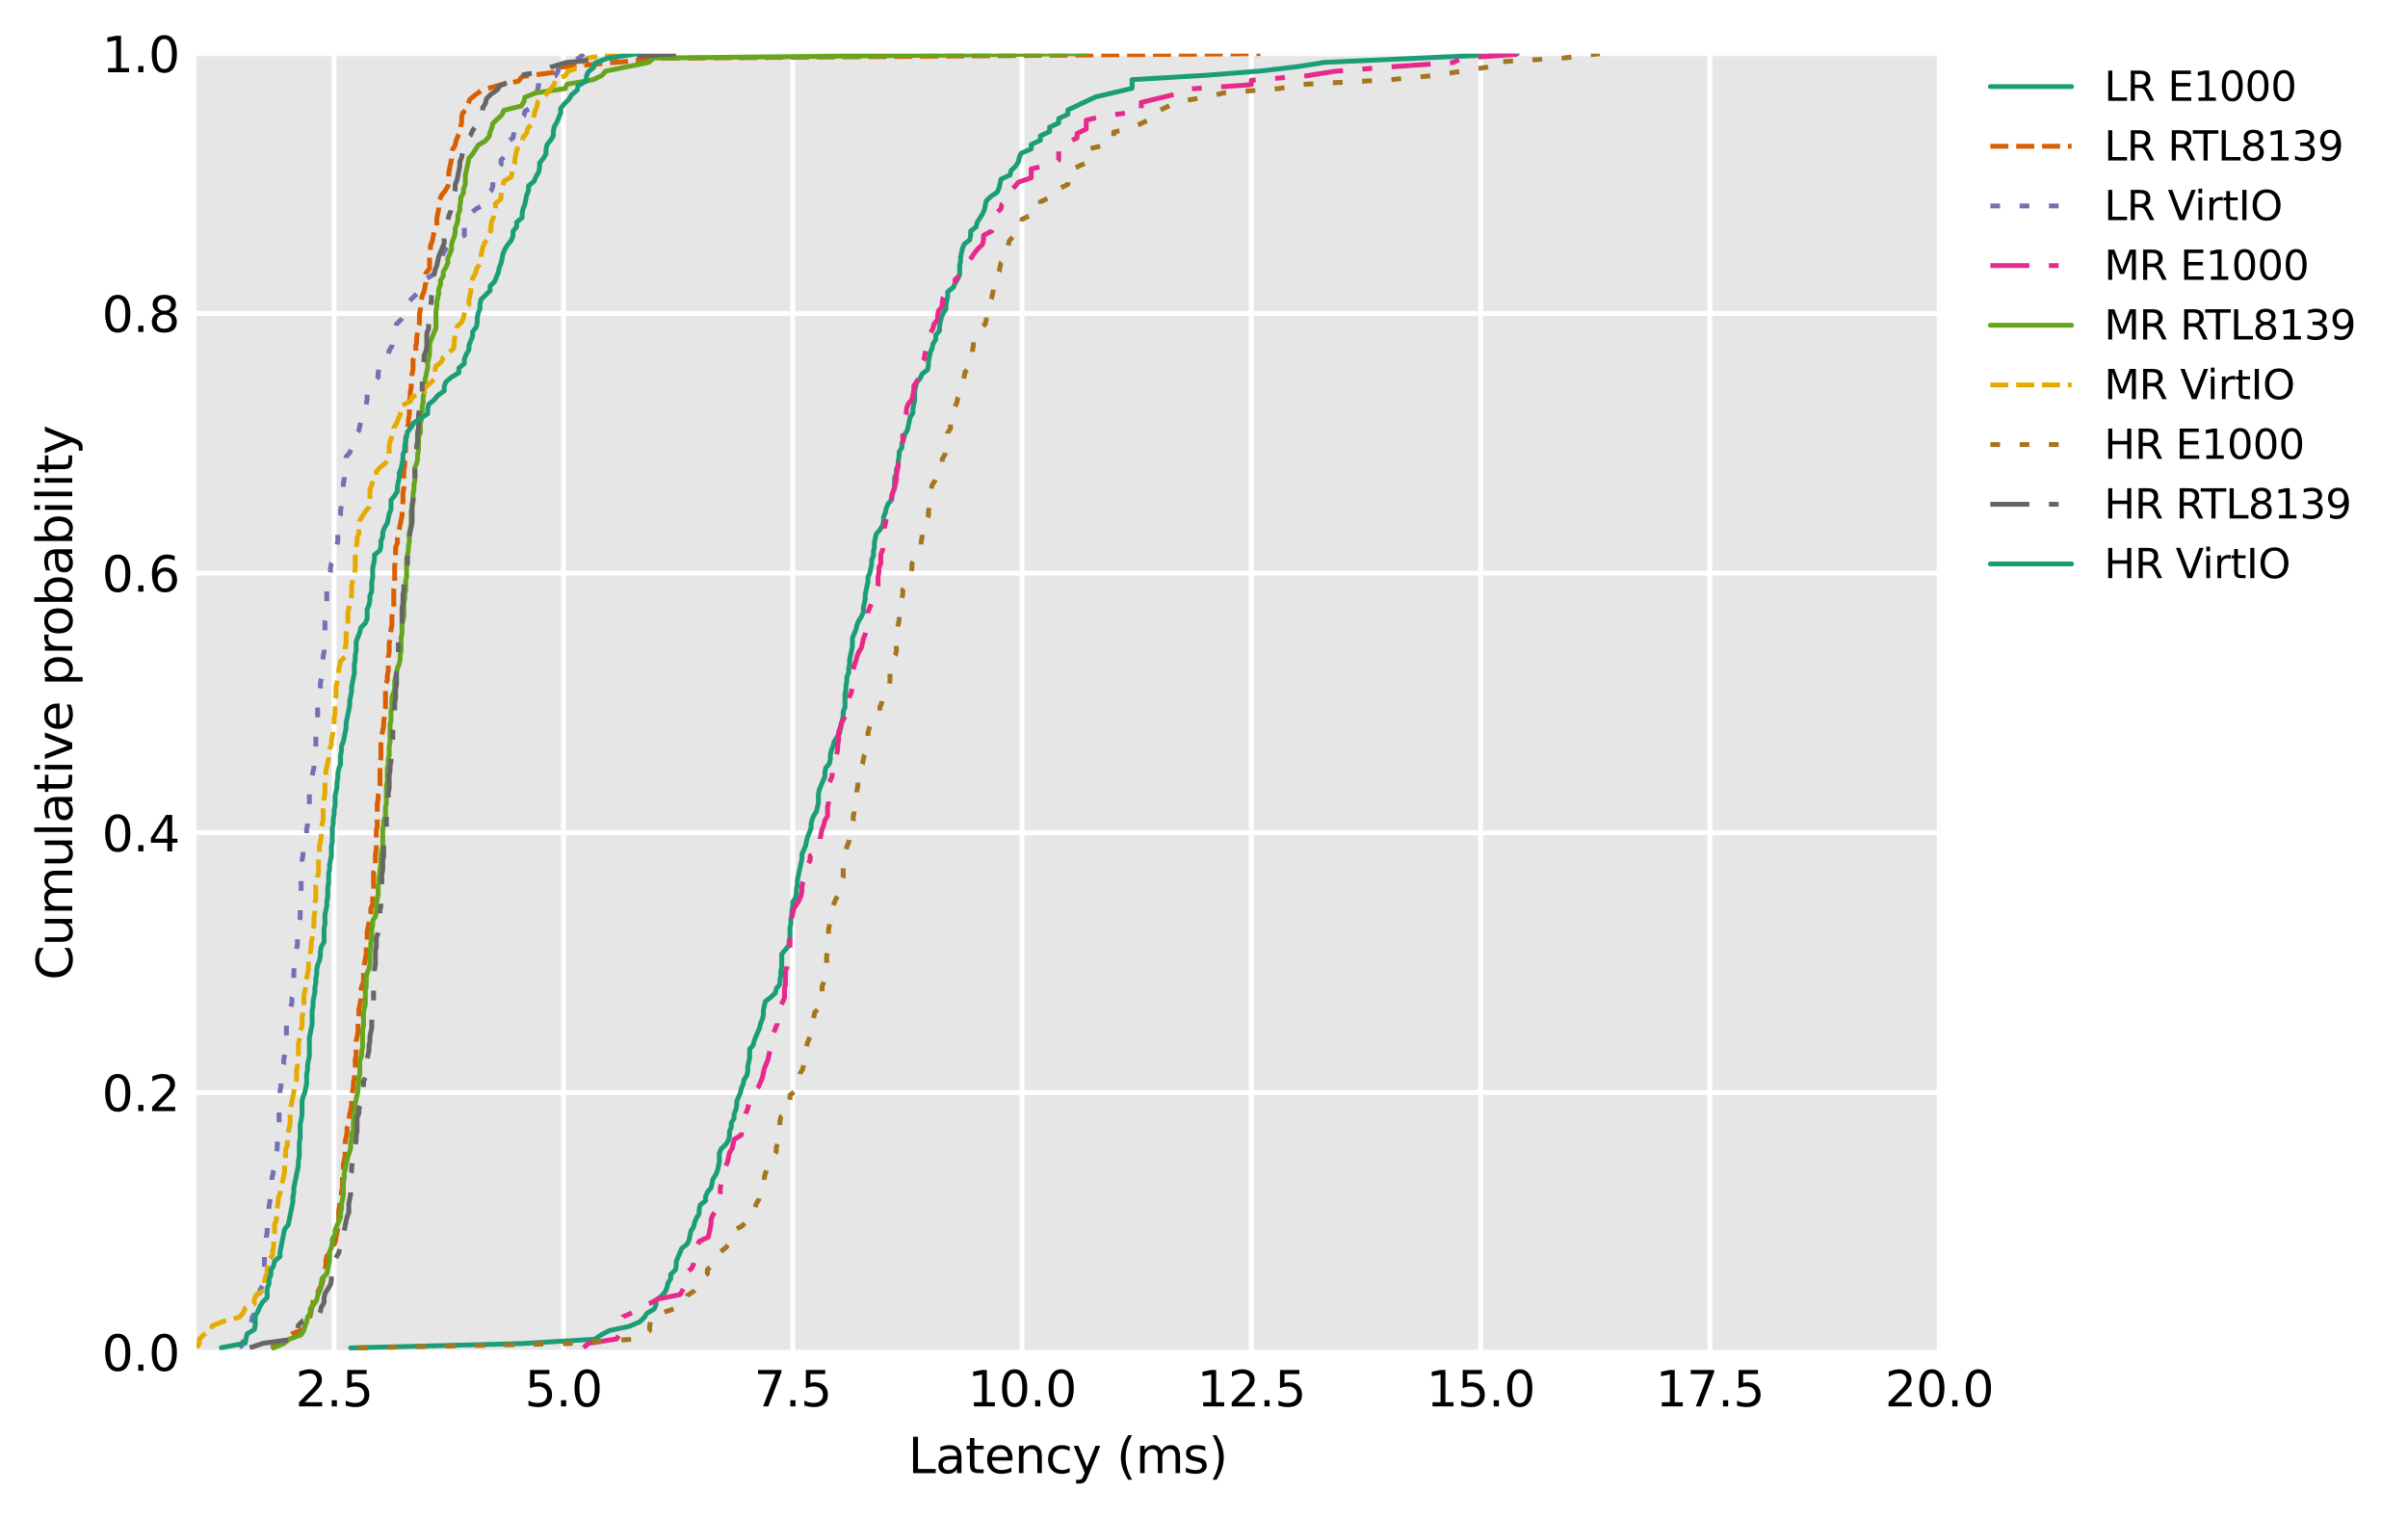 <?xml version="1.0" encoding="utf-8" standalone="no"?>
<!DOCTYPE svg PUBLIC "-//W3C//DTD SVG 1.1//EN"
  "http://www.w3.org/Graphics/SVG/1.1/DTD/svg11.dtd">
<svg xmlns:xlink="http://www.w3.org/1999/xlink" width="493.467pt" height="311.167pt" viewBox="0 0 493.467 311.167" xmlns="http://www.w3.org/2000/svg" version="1.1">
 <defs>
  <style type="text/css">*{stroke-linejoin: round; stroke-linecap: butt}</style>
 </defs>
 <g id="figure_1">
  <g id="patch_1">
   <path d="M 0 311.167 
L 493.467 311.167 
L 493.467 0 
L 0 0 
z
" style="fill: #ffffff"/>
  </g>
  <g id="axes_1">
   <g id="patch_2">
    <path d="M 40.281 277.111 
L 397.401 277.111 
L 397.401 10.999 
L 40.281 10.999 
z
" style="fill: #e6e6e6"/>
   </g>
   <g id="matplotlib.axis_1">
    <g id="xtick_1">
     <g id="line2d_1">
      <path d="M 68.475 277.111 
L 68.475 10.999 
" clip-path="url(#pad6ba29387)" style="fill: none; stroke: #ffffff; stroke-linecap: round"/>
     </g>
     <g id="line2d_2"/>
     <g id="text_1">
      <!-- 2.5 -->
      <g transform="translate(60.523 288.21) scale(0.1 -0.1)">
       <defs>
        <path id="DejaVuSans-32" d="M 1228 531 
L 3431 531 
L 3431 0 
L 469 0 
L 469 531 
Q 828 903 1448 1529 
Q 2069 2156 2228 2338 
Q 2531 2678 2651 2914 
Q 2772 3150 2772 3378 
Q 2772 3750 2511 3984 
Q 2250 4219 1831 4219 
Q 1534 4219 1204 4116 
Q 875 4013 500 3803 
L 500 4441 
Q 881 4594 1212 4672 
Q 1544 4750 1819 4750 
Q 2544 4750 2975 4387 
Q 3406 4025 3406 3419 
Q 3406 3131 3298 2873 
Q 3191 2616 2906 2266 
Q 2828 2175 2409 1742 
Q 1991 1309 1228 531 
z
" transform="scale(0.016)"/>
        <path id="DejaVuSans-2e" d="M 684 794 
L 1344 794 
L 1344 0 
L 684 0 
L 684 794 
z
" transform="scale(0.016)"/>
        <path id="DejaVuSans-35" d="M 691 4666 
L 3169 4666 
L 3169 4134 
L 1269 4134 
L 1269 2991 
Q 1406 3038 1543 3061 
Q 1681 3084 1819 3084 
Q 2600 3084 3056 2656 
Q 3513 2228 3513 1497 
Q 3513 744 3044 326 
Q 2575 -91 1722 -91 
Q 1428 -91 1123 -41 
Q 819 9 494 109 
L 494 744 
Q 775 591 1075 516 
Q 1375 441 1709 441 
Q 2250 441 2565 725 
Q 2881 1009 2881 1497 
Q 2881 1984 2565 2268 
Q 2250 2553 1709 2553 
Q 1456 2553 1204 2497 
Q 953 2441 691 2322 
L 691 4666 
z
" transform="scale(0.016)"/>
       </defs>
       <use xlink:href="#DejaVuSans-32"/>
       <use xlink:href="#DejaVuSans-2e" transform="translate(63.623 0)"/>
       <use xlink:href="#DejaVuSans-35" transform="translate(95.41 0)"/>
      </g>
     </g>
    </g>
    <g id="xtick_2">
     <g id="line2d_3">
      <path d="M 115.464 277.111 
L 115.464 10.999 
" clip-path="url(#pad6ba29387)" style="fill: none; stroke: #ffffff; stroke-linecap: round"/>
     </g>
     <g id="line2d_4"/>
     <g id="text_2">
      <!-- 5.0 -->
      <g transform="translate(107.513 288.21) scale(0.1 -0.1)">
       <defs>
        <path id="DejaVuSans-30" d="M 2034 4250 
Q 1547 4250 1301 3770 
Q 1056 3291 1056 2328 
Q 1056 1369 1301 889 
Q 1547 409 2034 409 
Q 2525 409 2770 889 
Q 3016 1369 3016 2328 
Q 3016 3291 2770 3770 
Q 2525 4250 2034 4250 
z
M 2034 4750 
Q 2819 4750 3233 4129 
Q 3647 3509 3647 2328 
Q 3647 1150 3233 529 
Q 2819 -91 2034 -91 
Q 1250 -91 836 529 
Q 422 1150 422 2328 
Q 422 3509 836 4129 
Q 1250 4750 2034 4750 
z
" transform="scale(0.016)"/>
       </defs>
       <use xlink:href="#DejaVuSans-35"/>
       <use xlink:href="#DejaVuSans-2e" transform="translate(63.623 0)"/>
       <use xlink:href="#DejaVuSans-30" transform="translate(95.41 0)"/>
      </g>
     </g>
    </g>
    <g id="xtick_3">
     <g id="line2d_5">
      <path d="M 162.454 277.111 
L 162.454 10.999 
" clip-path="url(#pad6ba29387)" style="fill: none; stroke: #ffffff; stroke-linecap: round"/>
     </g>
     <g id="line2d_6"/>
     <g id="text_3">
      <!-- 7.5 -->
      <g transform="translate(154.502 288.21) scale(0.1 -0.1)">
       <defs>
        <path id="DejaVuSans-37" d="M 525 4666 
L 3525 4666 
L 3525 4397 
L 1831 0 
L 1172 0 
L 2766 4134 
L 525 4134 
L 525 4666 
z
" transform="scale(0.016)"/>
       </defs>
       <use xlink:href="#DejaVuSans-37"/>
       <use xlink:href="#DejaVuSans-2e" transform="translate(63.623 0)"/>
       <use xlink:href="#DejaVuSans-35" transform="translate(95.41 0)"/>
      </g>
     </g>
    </g>
    <g id="xtick_4">
     <g id="line2d_7">
      <path d="M 209.443 277.111 
L 209.443 10.999 
" clip-path="url(#pad6ba29387)" style="fill: none; stroke: #ffffff; stroke-linecap: round"/>
     </g>
     <g id="line2d_8"/>
     <g id="text_4">
      <!-- 10.0 -->
      <g transform="translate(198.311 288.21) scale(0.1 -0.1)">
       <defs>
        <path id="DejaVuSans-31" d="M 794 531 
L 1825 531 
L 1825 4091 
L 703 3866 
L 703 4441 
L 1819 4666 
L 2450 4666 
L 2450 531 
L 3481 531 
L 3481 0 
L 794 0 
L 794 531 
z
" transform="scale(0.016)"/>
       </defs>
       <use xlink:href="#DejaVuSans-31"/>
       <use xlink:href="#DejaVuSans-30" transform="translate(63.623 0)"/>
       <use xlink:href="#DejaVuSans-2e" transform="translate(127.246 0)"/>
       <use xlink:href="#DejaVuSans-30" transform="translate(159.033 0)"/>
      </g>
     </g>
    </g>
    <g id="xtick_5">
     <g id="line2d_9">
      <path d="M 256.433 277.111 
L 256.433 10.999 
" clip-path="url(#pad6ba29387)" style="fill: none; stroke: #ffffff; stroke-linecap: round"/>
     </g>
     <g id="line2d_10"/>
     <g id="text_5">
      <!-- 12.5 -->
      <g transform="translate(245.3 288.21) scale(0.1 -0.1)">
       <use xlink:href="#DejaVuSans-31"/>
       <use xlink:href="#DejaVuSans-32" transform="translate(63.623 0)"/>
       <use xlink:href="#DejaVuSans-2e" transform="translate(127.246 0)"/>
       <use xlink:href="#DejaVuSans-35" transform="translate(159.033 0)"/>
      </g>
     </g>
    </g>
    <g id="xtick_6">
     <g id="line2d_11">
      <path d="M 303.422 277.111 
L 303.422 10.999 
" clip-path="url(#pad6ba29387)" style="fill: none; stroke: #ffffff; stroke-linecap: round"/>
     </g>
     <g id="line2d_12"/>
     <g id="text_6">
      <!-- 15.0 -->
      <g transform="translate(292.289 288.21) scale(0.1 -0.1)">
       <use xlink:href="#DejaVuSans-31"/>
       <use xlink:href="#DejaVuSans-35" transform="translate(63.623 0)"/>
       <use xlink:href="#DejaVuSans-2e" transform="translate(127.246 0)"/>
       <use xlink:href="#DejaVuSans-30" transform="translate(159.033 0)"/>
      </g>
     </g>
    </g>
    <g id="xtick_7">
     <g id="line2d_13">
      <path d="M 350.412 277.111 
L 350.412 10.999 
" clip-path="url(#pad6ba29387)" style="fill: none; stroke: #ffffff; stroke-linecap: round"/>
     </g>
     <g id="line2d_14"/>
     <g id="text_7">
      <!-- 17.5 -->
      <g transform="translate(339.279 288.21) scale(0.1 -0.1)">
       <use xlink:href="#DejaVuSans-31"/>
       <use xlink:href="#DejaVuSans-37" transform="translate(63.623 0)"/>
       <use xlink:href="#DejaVuSans-2e" transform="translate(127.246 0)"/>
       <use xlink:href="#DejaVuSans-35" transform="translate(159.033 0)"/>
      </g>
     </g>
    </g>
    <g id="xtick_8">
     <g id="line2d_15">
      <path d="M 397.401 277.111 
L 397.401 10.999 
" clip-path="url(#pad6ba29387)" style="fill: none; stroke: #ffffff; stroke-linecap: round"/>
     </g>
     <g id="line2d_16"/>
     <g id="text_8">
      <!-- 20.0 -->
      <g transform="translate(386.268 288.21) scale(0.1 -0.1)">
       <use xlink:href="#DejaVuSans-32"/>
       <use xlink:href="#DejaVuSans-30" transform="translate(63.623 0)"/>
       <use xlink:href="#DejaVuSans-2e" transform="translate(127.246 0)"/>
       <use xlink:href="#DejaVuSans-30" transform="translate(159.033 0)"/>
      </g>
     </g>
    </g>
    <g id="xtick_9">
     <g id="line2d_17"/>
    </g>
    <g id="xtick_10">
     <g id="line2d_18"/>
    </g>
    <g id="xtick_11">
     <g id="line2d_19"/>
    </g>
    <g id="xtick_12">
     <g id="line2d_20"/>
    </g>
    <g id="xtick_13">
     <g id="line2d_21"/>
    </g>
    <g id="xtick_14">
     <g id="line2d_22"/>
    </g>
    <g id="xtick_15">
     <g id="line2d_23"/>
    </g>
    <g id="xtick_16">
     <g id="line2d_24"/>
    </g>
    <g id="xtick_17">
     <g id="line2d_25"/>
    </g>
    <g id="xtick_18">
     <g id="line2d_26"/>
    </g>
    <g id="xtick_19">
     <g id="line2d_27"/>
    </g>
    <g id="xtick_20">
     <g id="line2d_28"/>
    </g>
    <g id="xtick_21">
     <g id="line2d_29"/>
    </g>
    <g id="xtick_22">
     <g id="line2d_30"/>
    </g>
    <g id="xtick_23">
     <g id="line2d_31"/>
    </g>
    <g id="xtick_24">
     <g id="line2d_32"/>
    </g>
    <g id="xtick_25">
     <g id="line2d_33"/>
    </g>
    <g id="xtick_26">
     <g id="line2d_34"/>
    </g>
    <g id="xtick_27">
     <g id="line2d_35"/>
    </g>
    <g id="xtick_28">
     <g id="line2d_36"/>
    </g>
    <g id="xtick_29">
     <g id="line2d_37"/>
    </g>
    <g id="xtick_30">
     <g id="line2d_38"/>
    </g>
    <g id="xtick_31">
     <g id="line2d_39"/>
    </g>
    <g id="xtick_32">
     <g id="line2d_40"/>
    </g>
    <g id="xtick_33">
     <g id="line2d_41"/>
    </g>
    <g id="xtick_34">
     <g id="line2d_42"/>
    </g>
    <g id="xtick_35">
     <g id="line2d_43"/>
    </g>
    <g id="xtick_36">
     <g id="line2d_44"/>
    </g>
    <g id="xtick_37">
     <g id="line2d_45"/>
    </g>
    <g id="xtick_38">
     <g id="line2d_46"/>
    </g>
    <g id="xtick_39">
     <g id="line2d_47"/>
    </g>
    <g id="text_9">
     <!-- Latency (ms) -->
     <g transform="translate(186.112 301.888) scale(0.1 -0.1)">
      <defs>
       <path id="DejaVuSans-4c" d="M 628 4666 
L 1259 4666 
L 1259 531 
L 3531 531 
L 3531 0 
L 628 0 
L 628 4666 
z
" transform="scale(0.016)"/>
       <path id="DejaVuSans-61" d="M 2194 1759 
Q 1497 1759 1228 1600 
Q 959 1441 959 1056 
Q 959 750 1161 570 
Q 1363 391 1709 391 
Q 2188 391 2477 730 
Q 2766 1069 2766 1631 
L 2766 1759 
L 2194 1759 
z
M 3341 1997 
L 3341 0 
L 2766 0 
L 2766 531 
Q 2569 213 2275 61 
Q 1981 -91 1556 -91 
Q 1019 -91 701 211 
Q 384 513 384 1019 
Q 384 1609 779 1909 
Q 1175 2209 1959 2209 
L 2766 2209 
L 2766 2266 
Q 2766 2663 2505 2880 
Q 2244 3097 1772 3097 
Q 1472 3097 1187 3025 
Q 903 2953 641 2809 
L 641 3341 
Q 956 3463 1253 3523 
Q 1550 3584 1831 3584 
Q 2591 3584 2966 3190 
Q 3341 2797 3341 1997 
z
" transform="scale(0.016)"/>
       <path id="DejaVuSans-74" d="M 1172 4494 
L 1172 3500 
L 2356 3500 
L 2356 3053 
L 1172 3053 
L 1172 1153 
Q 1172 725 1289 603 
Q 1406 481 1766 481 
L 2356 481 
L 2356 0 
L 1766 0 
Q 1100 0 847 248 
Q 594 497 594 1153 
L 594 3053 
L 172 3053 
L 172 3500 
L 594 3500 
L 594 4494 
L 1172 4494 
z
" transform="scale(0.016)"/>
       <path id="DejaVuSans-65" d="M 3597 1894 
L 3597 1613 
L 953 1613 
Q 991 1019 1311 708 
Q 1631 397 2203 397 
Q 2534 397 2845 478 
Q 3156 559 3463 722 
L 3463 178 
Q 3153 47 2828 -22 
Q 2503 -91 2169 -91 
Q 1331 -91 842 396 
Q 353 884 353 1716 
Q 353 2575 817 3079 
Q 1281 3584 2069 3584 
Q 2775 3584 3186 3129 
Q 3597 2675 3597 1894 
z
M 3022 2063 
Q 3016 2534 2758 2815 
Q 2500 3097 2075 3097 
Q 1594 3097 1305 2825 
Q 1016 2553 972 2059 
L 3022 2063 
z
" transform="scale(0.016)"/>
       <path id="DejaVuSans-6e" d="M 3513 2113 
L 3513 0 
L 2938 0 
L 2938 2094 
Q 2938 2591 2744 2837 
Q 2550 3084 2163 3084 
Q 1697 3084 1428 2787 
Q 1159 2491 1159 1978 
L 1159 0 
L 581 0 
L 581 3500 
L 1159 3500 
L 1159 2956 
Q 1366 3272 1645 3428 
Q 1925 3584 2291 3584 
Q 2894 3584 3203 3211 
Q 3513 2838 3513 2113 
z
" transform="scale(0.016)"/>
       <path id="DejaVuSans-63" d="M 3122 3366 
L 3122 2828 
Q 2878 2963 2633 3030 
Q 2388 3097 2138 3097 
Q 1578 3097 1268 2742 
Q 959 2388 959 1747 
Q 959 1106 1268 751 
Q 1578 397 2138 397 
Q 2388 397 2633 464 
Q 2878 531 3122 666 
L 3122 134 
Q 2881 22 2623 -34 
Q 2366 -91 2075 -91 
Q 1284 -91 818 406 
Q 353 903 353 1747 
Q 353 2603 823 3093 
Q 1294 3584 2113 3584 
Q 2378 3584 2631 3529 
Q 2884 3475 3122 3366 
z
" transform="scale(0.016)"/>
       <path id="DejaVuSans-79" d="M 2059 -325 
Q 1816 -950 1584 -1140 
Q 1353 -1331 966 -1331 
L 506 -1331 
L 506 -850 
L 844 -850 
Q 1081 -850 1212 -737 
Q 1344 -625 1503 -206 
L 1606 56 
L 191 3500 
L 800 3500 
L 1894 763 
L 2988 3500 
L 3597 3500 
L 2059 -325 
z
" transform="scale(0.016)"/>
       <path id="DejaVuSans-20" transform="scale(0.016)"/>
       <path id="DejaVuSans-28" d="M 1984 4856 
Q 1566 4138 1362 3434 
Q 1159 2731 1159 2009 
Q 1159 1288 1364 580 
Q 1569 -128 1984 -844 
L 1484 -844 
Q 1016 -109 783 600 
Q 550 1309 550 2009 
Q 550 2706 781 3412 
Q 1013 4119 1484 4856 
L 1984 4856 
z
" transform="scale(0.016)"/>
       <path id="DejaVuSans-6d" d="M 3328 2828 
Q 3544 3216 3844 3400 
Q 4144 3584 4550 3584 
Q 5097 3584 5394 3201 
Q 5691 2819 5691 2113 
L 5691 0 
L 5113 0 
L 5113 2094 
Q 5113 2597 4934 2840 
Q 4756 3084 4391 3084 
Q 3944 3084 3684 2787 
Q 3425 2491 3425 1978 
L 3425 0 
L 2847 0 
L 2847 2094 
Q 2847 2600 2669 2842 
Q 2491 3084 2119 3084 
Q 1678 3084 1418 2786 
Q 1159 2488 1159 1978 
L 1159 0 
L 581 0 
L 581 3500 
L 1159 3500 
L 1159 2956 
Q 1356 3278 1631 3431 
Q 1906 3584 2284 3584 
Q 2666 3584 2933 3390 
Q 3200 3197 3328 2828 
z
" transform="scale(0.016)"/>
       <path id="DejaVuSans-73" d="M 2834 3397 
L 2834 2853 
Q 2591 2978 2328 3040 
Q 2066 3103 1784 3103 
Q 1356 3103 1142 2972 
Q 928 2841 928 2578 
Q 928 2378 1081 2264 
Q 1234 2150 1697 2047 
L 1894 2003 
Q 2506 1872 2764 1633 
Q 3022 1394 3022 966 
Q 3022 478 2636 193 
Q 2250 -91 1575 -91 
Q 1294 -91 989 -36 
Q 684 19 347 128 
L 347 722 
Q 666 556 975 473 
Q 1284 391 1588 391 
Q 1994 391 2212 530 
Q 2431 669 2431 922 
Q 2431 1156 2273 1281 
Q 2116 1406 1581 1522 
L 1381 1569 
Q 847 1681 609 1914 
Q 372 2147 372 2553 
Q 372 3047 722 3315 
Q 1072 3584 1716 3584 
Q 2034 3584 2315 3537 
Q 2597 3491 2834 3397 
z
" transform="scale(0.016)"/>
       <path id="DejaVuSans-29" d="M 513 4856 
L 1013 4856 
Q 1481 4119 1714 3412 
Q 1947 2706 1947 2009 
Q 1947 1309 1714 600 
Q 1481 -109 1013 -844 
L 513 -844 
Q 928 -128 1133 580 
Q 1338 1288 1338 2009 
Q 1338 2731 1133 3434 
Q 928 4138 513 4856 
z
" transform="scale(0.016)"/>
      </defs>
      <use xlink:href="#DejaVuSans-4c"/>
      <use xlink:href="#DejaVuSans-61" transform="translate(55.713 0)"/>
      <use xlink:href="#DejaVuSans-74" transform="translate(116.992 0)"/>
      <use xlink:href="#DejaVuSans-65" transform="translate(156.201 0)"/>
      <use xlink:href="#DejaVuSans-6e" transform="translate(217.725 0)"/>
      <use xlink:href="#DejaVuSans-63" transform="translate(281.104 0)"/>
      <use xlink:href="#DejaVuSans-79" transform="translate(336.084 0)"/>
      <use xlink:href="#DejaVuSans-20" transform="translate(395.264 0)"/>
      <use xlink:href="#DejaVuSans-28" transform="translate(427.051 0)"/>
      <use xlink:href="#DejaVuSans-6d" transform="translate(466.064 0)"/>
      <use xlink:href="#DejaVuSans-73" transform="translate(563.477 0)"/>
      <use xlink:href="#DejaVuSans-29" transform="translate(615.576 0)"/>
     </g>
    </g>
   </g>
   <g id="matplotlib.axis_2">
    <g id="ytick_1">
     <g id="line2d_48">
      <path d="M 40.281 277.111 
L 397.401 277.111 
" clip-path="url(#pad6ba29387)" style="fill: none; stroke: #ffffff; stroke-linecap: round"/>
     </g>
     <g id="line2d_49"/>
     <g id="text_10">
      <!-- 0.0 -->
      <g transform="translate(20.878 280.91) scale(0.1 -0.1)">
       <use xlink:href="#DejaVuSans-30"/>
       <use xlink:href="#DejaVuSans-2e" transform="translate(63.623 0)"/>
       <use xlink:href="#DejaVuSans-30" transform="translate(95.41 0)"/>
      </g>
     </g>
    </g>
    <g id="ytick_2">
     <g id="line2d_50">
      <path d="M 40.281 223.889 
L 397.401 223.889 
" clip-path="url(#pad6ba29387)" style="fill: none; stroke: #ffffff; stroke-linecap: round"/>
     </g>
     <g id="line2d_51"/>
     <g id="text_11">
      <!-- 0.2 -->
      <g transform="translate(20.878 227.688) scale(0.1 -0.1)">
       <use xlink:href="#DejaVuSans-30"/>
       <use xlink:href="#DejaVuSans-2e" transform="translate(63.623 0)"/>
       <use xlink:href="#DejaVuSans-32" transform="translate(95.41 0)"/>
      </g>
     </g>
    </g>
    <g id="ytick_3">
     <g id="line2d_52">
      <path d="M 40.281 170.666 
L 397.401 170.666 
" clip-path="url(#pad6ba29387)" style="fill: none; stroke: #ffffff; stroke-linecap: round"/>
     </g>
     <g id="line2d_53"/>
     <g id="text_12">
      <!-- 0.4 -->
      <g transform="translate(20.878 174.466) scale(0.1 -0.1)">
       <defs>
        <path id="DejaVuSans-34" d="M 2419 4116 
L 825 1625 
L 2419 1625 
L 2419 4116 
z
M 2253 4666 
L 3047 4666 
L 3047 1625 
L 3713 1625 
L 3713 1100 
L 3047 1100 
L 3047 0 
L 2419 0 
L 2419 1100 
L 313 1100 
L 313 1709 
L 2253 4666 
z
" transform="scale(0.016)"/>
       </defs>
       <use xlink:href="#DejaVuSans-30"/>
       <use xlink:href="#DejaVuSans-2e" transform="translate(63.623 0)"/>
       <use xlink:href="#DejaVuSans-34" transform="translate(95.41 0)"/>
      </g>
     </g>
    </g>
    <g id="ytick_4">
     <g id="line2d_54">
      <path d="M 40.281 117.444 
L 397.401 117.444 
" clip-path="url(#pad6ba29387)" style="fill: none; stroke: #ffffff; stroke-linecap: round"/>
     </g>
     <g id="line2d_55"/>
     <g id="text_13">
      <!-- 0.6 -->
      <g transform="translate(20.878 121.243) scale(0.1 -0.1)">
       <defs>
        <path id="DejaVuSans-36" d="M 2113 2584 
Q 1688 2584 1439 2293 
Q 1191 2003 1191 1497 
Q 1191 994 1439 701 
Q 1688 409 2113 409 
Q 2538 409 2786 701 
Q 3034 994 3034 1497 
Q 3034 2003 2786 2293 
Q 2538 2584 2113 2584 
z
M 3366 4563 
L 3366 3988 
Q 3128 4100 2886 4159 
Q 2644 4219 2406 4219 
Q 1781 4219 1451 3797 
Q 1122 3375 1075 2522 
Q 1259 2794 1537 2939 
Q 1816 3084 2150 3084 
Q 2853 3084 3261 2657 
Q 3669 2231 3669 1497 
Q 3669 778 3244 343 
Q 2819 -91 2113 -91 
Q 1303 -91 875 529 
Q 447 1150 447 2328 
Q 447 3434 972 4092 
Q 1497 4750 2381 4750 
Q 2619 4750 2861 4703 
Q 3103 4656 3366 4563 
z
" transform="scale(0.016)"/>
       </defs>
       <use xlink:href="#DejaVuSans-30"/>
       <use xlink:href="#DejaVuSans-2e" transform="translate(63.623 0)"/>
       <use xlink:href="#DejaVuSans-36" transform="translate(95.41 0)"/>
      </g>
     </g>
    </g>
    <g id="ytick_5">
     <g id="line2d_56">
      <path d="M 40.281 64.222 
L 397.401 64.222 
" clip-path="url(#pad6ba29387)" style="fill: none; stroke: #ffffff; stroke-linecap: round"/>
     </g>
     <g id="line2d_57"/>
     <g id="text_14">
      <!-- 0.8 -->
      <g transform="translate(20.878 68.021) scale(0.1 -0.1)">
       <defs>
        <path id="DejaVuSans-38" d="M 2034 2216 
Q 1584 2216 1326 1975 
Q 1069 1734 1069 1313 
Q 1069 891 1326 650 
Q 1584 409 2034 409 
Q 2484 409 2743 651 
Q 3003 894 3003 1313 
Q 3003 1734 2745 1975 
Q 2488 2216 2034 2216 
z
M 1403 2484 
Q 997 2584 770 2862 
Q 544 3141 544 3541 
Q 544 4100 942 4425 
Q 1341 4750 2034 4750 
Q 2731 4750 3128 4425 
Q 3525 4100 3525 3541 
Q 3525 3141 3298 2862 
Q 3072 2584 2669 2484 
Q 3125 2378 3379 2068 
Q 3634 1759 3634 1313 
Q 3634 634 3220 271 
Q 2806 -91 2034 -91 
Q 1263 -91 848 271 
Q 434 634 434 1313 
Q 434 1759 690 2068 
Q 947 2378 1403 2484 
z
M 1172 3481 
Q 1172 3119 1398 2916 
Q 1625 2713 2034 2713 
Q 2441 2713 2670 2916 
Q 2900 3119 2900 3481 
Q 2900 3844 2670 4047 
Q 2441 4250 2034 4250 
Q 1625 4250 1398 4047 
Q 1172 3844 1172 3481 
z
" transform="scale(0.016)"/>
       </defs>
       <use xlink:href="#DejaVuSans-30"/>
       <use xlink:href="#DejaVuSans-2e" transform="translate(63.623 0)"/>
       <use xlink:href="#DejaVuSans-38" transform="translate(95.41 0)"/>
      </g>
     </g>
    </g>
    <g id="ytick_6">
     <g id="line2d_58">
      <path d="M 40.281 10.999 
L 397.401 10.999 
" clip-path="url(#pad6ba29387)" style="fill: none; stroke: #ffffff; stroke-linecap: round"/>
     </g>
     <g id="line2d_59"/>
     <g id="text_15">
      <!-- 1.0 -->
      <g transform="translate(20.878 14.798) scale(0.1 -0.1)">
       <use xlink:href="#DejaVuSans-31"/>
       <use xlink:href="#DejaVuSans-2e" transform="translate(63.623 0)"/>
       <use xlink:href="#DejaVuSans-30" transform="translate(95.41 0)"/>
      </g>
     </g>
    </g>
    <g id="ytick_7">
     <g id="line2d_60"/>
    </g>
    <g id="ytick_8">
     <g id="line2d_61"/>
    </g>
    <g id="ytick_9">
     <g id="line2d_62"/>
    </g>
    <g id="ytick_10">
     <g id="line2d_63"/>
    </g>
    <g id="ytick_11">
     <g id="line2d_64"/>
    </g>
    <g id="ytick_12">
     <g id="line2d_65"/>
    </g>
    <g id="ytick_13">
     <g id="line2d_66"/>
    </g>
    <g id="ytick_14">
     <g id="line2d_67"/>
    </g>
    <g id="ytick_15">
     <g id="line2d_68"/>
    </g>
    <g id="ytick_16">
     <g id="line2d_69"/>
    </g>
    <g id="ytick_17">
     <g id="line2d_70"/>
    </g>
    <g id="ytick_18">
     <g id="line2d_71"/>
    </g>
    <g id="ytick_19">
     <g id="line2d_72"/>
    </g>
    <g id="ytick_20">
     <g id="line2d_73"/>
    </g>
    <g id="ytick_21">
     <g id="line2d_74"/>
    </g>
    <g id="text_16">
     <!-- Cumulative probability -->
     <g transform="translate(14.798 200.858) rotate(-90) scale(0.1 -0.1)">
      <defs>
       <path id="DejaVuSans-43" d="M 4122 4306 
L 4122 3641 
Q 3803 3938 3442 4084 
Q 3081 4231 2675 4231 
Q 1875 4231 1450 3742 
Q 1025 3253 1025 2328 
Q 1025 1406 1450 917 
Q 1875 428 2675 428 
Q 3081 428 3442 575 
Q 3803 722 4122 1019 
L 4122 359 
Q 3791 134 3420 21 
Q 3050 -91 2638 -91 
Q 1578 -91 968 557 
Q 359 1206 359 2328 
Q 359 3453 968 4101 
Q 1578 4750 2638 4750 
Q 3056 4750 3426 4639 
Q 3797 4528 4122 4306 
z
" transform="scale(0.016)"/>
       <path id="DejaVuSans-75" d="M 544 1381 
L 544 3500 
L 1119 3500 
L 1119 1403 
Q 1119 906 1312 657 
Q 1506 409 1894 409 
Q 2359 409 2629 706 
Q 2900 1003 2900 1516 
L 2900 3500 
L 3475 3500 
L 3475 0 
L 2900 0 
L 2900 538 
Q 2691 219 2414 64 
Q 2138 -91 1772 -91 
Q 1169 -91 856 284 
Q 544 659 544 1381 
z
M 1991 3584 
L 1991 3584 
z
" transform="scale(0.016)"/>
       <path id="DejaVuSans-6c" d="M 603 4863 
L 1178 4863 
L 1178 0 
L 603 0 
L 603 4863 
z
" transform="scale(0.016)"/>
       <path id="DejaVuSans-69" d="M 603 3500 
L 1178 3500 
L 1178 0 
L 603 0 
L 603 3500 
z
M 603 4863 
L 1178 4863 
L 1178 4134 
L 603 4134 
L 603 4863 
z
" transform="scale(0.016)"/>
       <path id="DejaVuSans-76" d="M 191 3500 
L 800 3500 
L 1894 563 
L 2988 3500 
L 3597 3500 
L 2284 0 
L 1503 0 
L 191 3500 
z
" transform="scale(0.016)"/>
       <path id="DejaVuSans-70" d="M 1159 525 
L 1159 -1331 
L 581 -1331 
L 581 3500 
L 1159 3500 
L 1159 2969 
Q 1341 3281 1617 3432 
Q 1894 3584 2278 3584 
Q 2916 3584 3314 3078 
Q 3713 2572 3713 1747 
Q 3713 922 3314 415 
Q 2916 -91 2278 -91 
Q 1894 -91 1617 61 
Q 1341 213 1159 525 
z
M 3116 1747 
Q 3116 2381 2855 2742 
Q 2594 3103 2138 3103 
Q 1681 3103 1420 2742 
Q 1159 2381 1159 1747 
Q 1159 1113 1420 752 
Q 1681 391 2138 391 
Q 2594 391 2855 752 
Q 3116 1113 3116 1747 
z
" transform="scale(0.016)"/>
       <path id="DejaVuSans-72" d="M 2631 2963 
Q 2534 3019 2420 3045 
Q 2306 3072 2169 3072 
Q 1681 3072 1420 2755 
Q 1159 2438 1159 1844 
L 1159 0 
L 581 0 
L 581 3500 
L 1159 3500 
L 1159 2956 
Q 1341 3275 1631 3429 
Q 1922 3584 2338 3584 
Q 2397 3584 2469 3576 
Q 2541 3569 2628 3553 
L 2631 2963 
z
" transform="scale(0.016)"/>
       <path id="DejaVuSans-6f" d="M 1959 3097 
Q 1497 3097 1228 2736 
Q 959 2375 959 1747 
Q 959 1119 1226 758 
Q 1494 397 1959 397 
Q 2419 397 2687 759 
Q 2956 1122 2956 1747 
Q 2956 2369 2687 2733 
Q 2419 3097 1959 3097 
z
M 1959 3584 
Q 2709 3584 3137 3096 
Q 3566 2609 3566 1747 
Q 3566 888 3137 398 
Q 2709 -91 1959 -91 
Q 1206 -91 779 398 
Q 353 888 353 1747 
Q 353 2609 779 3096 
Q 1206 3584 1959 3584 
z
" transform="scale(0.016)"/>
       <path id="DejaVuSans-62" d="M 3116 1747 
Q 3116 2381 2855 2742 
Q 2594 3103 2138 3103 
Q 1681 3103 1420 2742 
Q 1159 2381 1159 1747 
Q 1159 1113 1420 752 
Q 1681 391 2138 391 
Q 2594 391 2855 752 
Q 3116 1113 3116 1747 
z
M 1159 2969 
Q 1341 3281 1617 3432 
Q 1894 3584 2278 3584 
Q 2916 3584 3314 3078 
Q 3713 2572 3713 1747 
Q 3713 922 3314 415 
Q 2916 -91 2278 -91 
Q 1894 -91 1617 61 
Q 1341 213 1159 525 
L 1159 0 
L 581 0 
L 581 4863 
L 1159 4863 
L 1159 2969 
z
" transform="scale(0.016)"/>
      </defs>
      <use xlink:href="#DejaVuSans-43"/>
      <use xlink:href="#DejaVuSans-75" transform="translate(69.824 0)"/>
      <use xlink:href="#DejaVuSans-6d" transform="translate(133.203 0)"/>
      <use xlink:href="#DejaVuSans-75" transform="translate(230.615 0)"/>
      <use xlink:href="#DejaVuSans-6c" transform="translate(293.994 0)"/>
      <use xlink:href="#DejaVuSans-61" transform="translate(321.777 0)"/>
      <use xlink:href="#DejaVuSans-74" transform="translate(383.057 0)"/>
      <use xlink:href="#DejaVuSans-69" transform="translate(422.266 0)"/>
      <use xlink:href="#DejaVuSans-76" transform="translate(450.049 0)"/>
      <use xlink:href="#DejaVuSans-65" transform="translate(509.229 0)"/>
      <use xlink:href="#DejaVuSans-20" transform="translate(570.752 0)"/>
      <use xlink:href="#DejaVuSans-70" transform="translate(602.539 0)"/>
      <use xlink:href="#DejaVuSans-72" transform="translate(666.016 0)"/>
      <use xlink:href="#DejaVuSans-6f" transform="translate(704.879 0)"/>
      <use xlink:href="#DejaVuSans-62" transform="translate(766.061 0)"/>
      <use xlink:href="#DejaVuSans-61" transform="translate(829.537 0)"/>
      <use xlink:href="#DejaVuSans-62" transform="translate(890.816 0)"/>
      <use xlink:href="#DejaVuSans-69" transform="translate(954.293 0)"/>
      <use xlink:href="#DejaVuSans-6c" transform="translate(982.076 0)"/>
      <use xlink:href="#DejaVuSans-69" transform="translate(1009.859 0)"/>
      <use xlink:href="#DejaVuSans-74" transform="translate(1037.643 0)"/>
      <use xlink:href="#DejaVuSans-79" transform="translate(1076.852 0)"/>
     </g>
    </g>
   </g>
   <g id="line2d_75">
    <path d="M 71.858 276.224 
L 106.818 275.337 
L 121.855 274.45 
L 123.171 273.563 
L 124.862 272.676 
L 128.997 271.789 
L 131.065 270.902 
L 132.005 270.015 
L 132.569 269.128 
L 134.072 268.241 
L 134.448 267.354 
L 134.448 266.467 
L 135.576 265.58 
L 136.328 264.693 
L 136.704 263.806 
L 136.892 262.919 
L 137.455 262.032 
L 137.455 261.144 
L 138.395 260.257 
L 138.583 259.37 
L 138.583 258.483 
L 139.711 255.822 
L 140.839 254.935 
L 141.215 254.048 
L 141.591 252.274 
L 142.154 251.387 
L 142.342 250.5 
L 142.718 249.613 
L 143.282 248.726 
L 143.282 247.839 
L 143.47 246.952 
L 144.598 246.065 
L 144.598 245.178 
L 144.974 244.291 
L 145.726 243.404 
L 146.102 241.63 
L 146.665 240.743 
L 147.041 239.856 
L 147.417 238.081 
L 147.417 236.307 
L 147.793 235.42 
L 148.733 234.533 
L 149.297 233.646 
L 149.485 232.759 
L 149.485 231.872 
L 149.861 230.985 
L 149.861 230.098 
L 150.425 229.211 
L 150.425 228.324 
L 150.8 227.437 
L 150.988 226.55 
L 150.988 225.663 
L 151.74 223.889 
L 151.928 223.002 
L 152.304 222.115 
L 152.492 221.228 
L 153.056 220.341 
L 153.244 219.454 
L 153.244 218.567 
L 153.62 216.792 
L 153.62 215.018 
L 154.372 214.131 
L 154.56 213.244 
L 155.687 210.583 
L 155.875 209.696 
L 156.251 208.809 
L 156.439 207.922 
L 156.439 207.035 
L 156.815 205.261 
L 157.943 204.374 
L 158.883 203.487 
L 159.071 202.6 
L 159.822 201.713 
L 159.822 200.826 
L 160.01 199.939 
L 160.01 199.052 
L 160.198 198.165 
L 160.198 195.504 
L 161.702 193.729 
L 161.702 192.842 
L 161.89 191.955 
L 161.89 190.181 
L 162.078 189.294 
L 162.078 188.407 
L 162.266 187.52 
L 162.266 186.633 
L 162.454 185.746 
L 162.454 184.859 
L 163.018 183.972 
L 163.206 183.085 
L 163.206 182.198 
L 163.394 181.311 
L 163.394 180.424 
L 164.333 175.989 
L 164.333 175.102 
L 165.085 173.328 
L 165.461 171.553 
L 166.213 169.779 
L 166.213 168.892 
L 166.401 168.005 
L 166.777 167.118 
L 167.341 166.231 
L 167.717 164.457 
L 167.717 162.683 
L 167.905 161.796 
L 169.032 159.135 
L 169.032 158.248 
L 169.22 157.361 
L 169.972 156.474 
L 170.16 155.587 
L 170.16 154.7 
L 170.348 153.813 
L 170.724 152.926 
L 170.912 152.039 
L 172.04 150.264 
L 172.792 146.716 
L 172.792 145.829 
L 173.167 144.942 
L 173.167 142.281 
L 173.355 141.394 
L 173.355 140.507 
L 173.543 139.62 
L 173.543 138.733 
L 173.919 137.846 
L 173.919 136.959 
L 174.107 136.072 
L 174.107 135.185 
L 174.671 132.524 
L 174.671 130.75 
L 175.423 128.976 
L 175.611 128.088 
L 175.987 127.201 
L 176.551 126.314 
L 176.927 125.427 
L 176.927 124.54 
L 177.303 122.766 
L 177.303 121.879 
L 177.866 119.218 
L 177.866 118.331 
L 178.242 117.444 
L 178.618 115.67 
L 178.618 114.783 
L 178.994 113.896 
L 178.994 113.009 
L 179.182 112.122 
L 179.182 111.235 
L 179.558 109.461 
L 180.31 108.574 
L 180.874 107.687 
L 181.062 106.8 
L 181.062 105.912 
L 181.438 105.025 
L 181.626 104.138 
L 182.002 103.251 
L 182.753 102.364 
L 182.753 101.477 
L 183.129 100.59 
L 183.317 99.703 
L 183.317 97.929 
L 183.693 97.042 
L 183.693 96.155 
L 184.069 95.268 
L 184.069 94.381 
L 184.257 93.494 
L 184.257 92.607 
L 184.821 91.72 
L 184.821 90.833 
L 185.197 89.946 
L 185.385 89.059 
L 185.949 88.172 
L 186.512 85.511 
L 187.076 84.624 
L 187.076 83.736 
L 187.452 81.962 
L 187.452 80.188 
L 187.828 78.414 
L 188.58 77.527 
L 188.956 76.64 
L 190.084 75.753 
L 190.272 74.866 
L 190.272 73.979 
L 190.648 72.205 
L 191.023 71.318 
L 191.211 70.431 
L 191.775 69.544 
L 191.775 68.657 
L 192.527 67.77 
L 192.527 66.883 
L 192.903 65.109 
L 193.279 64.222 
L 193.843 63.335 
L 193.843 62.448 
L 194.219 60.673 
L 194.219 59.786 
L 195.347 58.899 
L 195.722 58.012 
L 196.286 57.125 
L 196.662 56.238 
L 196.662 54.464 
L 196.85 53.577 
L 196.85 52.69 
L 197.226 50.916 
L 197.602 50.029 
L 198.73 49.142 
L 198.918 48.255 
L 198.918 47.368 
L 200.045 46.481 
L 200.233 45.594 
L 201.361 43.82 
L 201.737 42.933 
L 202.113 41.159 
L 203.053 40.272 
L 204.368 39.384 
L 204.744 38.497 
L 205.12 36.723 
L 207 35.836 
L 207.188 34.949 
L 208.128 34.062 
L 208.692 33.175 
L 208.879 32.288 
L 209.255 31.401 
L 211.323 30.514 
L 211.323 29.627 
L 213.203 28.74 
L 213.203 27.853 
L 215.082 26.966 
L 215.082 26.079 
L 216.962 25.192 
L 216.962 24.305 
L 218.841 23.418 
L 218.841 22.531 
L 224.48 19.87 
L 231.998 18.096 
L 231.998 16.321 
L 247.035 15.434 
L 258.312 14.547 
L 265.831 13.66 
L 271.469 12.773 
L 310.941 10.999 
L 310.941 10.999 
" clip-path="url(#pad6ba29387)" style="fill: none; stroke: #1b9e77; stroke-linecap: round"/>
   </g>
   <g id="line2d_76">
    <path d="M 55.506 276.174 
L 58.137 275.237 
L 58.513 274.3 
L 59.829 273.363 
L 62.084 272.426 
L 63.212 270.552 
L 63.588 269.615 
L 64.34 265.867 
L 65.092 264.93 
L 65.468 263.993 
L 66.031 263.056 
L 66.783 259.308 
L 66.783 258.371 
L 66.971 257.434 
L 67.911 256.497 
L 68.099 255.56 
L 68.663 254.623 
L 69.227 251.812 
L 69.227 250.875 
L 69.415 249.938 
L 69.415 248.064 
L 69.603 247.127 
L 69.603 246.19 
L 69.979 245.253 
L 69.979 244.316 
L 70.167 243.379 
L 70.167 241.505 
L 70.355 240.568 
L 70.355 238.694 
L 70.73 236.82 
L 70.73 234.009 
L 71.106 232.135 
L 71.106 231.198 
L 71.482 230.261 
L 71.482 229.323 
L 72.046 226.512 
L 72.046 224.638 
L 72.422 222.764 
L 72.422 221.827 
L 72.61 220.89 
L 72.61 219.953 
L 72.798 219.016 
L 72.798 217.142 
L 72.986 216.205 
L 72.986 213.394 
L 73.362 211.52 
L 73.362 208.709 
L 73.55 207.772 
L 73.55 206.835 
L 73.926 204.961 
L 73.926 203.087 
L 74.114 202.15 
L 74.49 201.213 
L 74.49 198.402 
L 75.053 195.591 
L 75.053 193.717 
L 75.241 192.78 
L 75.241 190.906 
L 75.993 187.158 
L 75.993 186.221 
L 76.369 185.284 
L 76.369 183.41 
L 76.557 182.473 
L 76.557 178.725 
L 76.933 177.788 
L 76.933 174.977 
L 77.121 174.04 
L 77.121 170.292 
L 77.309 169.355 
L 77.309 164.67 
L 77.497 163.733 
L 77.497 162.796 
L 77.873 160.921 
L 77.873 156.236 
L 78.061 155.299 
L 78.061 152.488 
L 78.249 151.551 
L 78.249 150.614 
L 78.625 148.74 
L 78.625 147.803 
L 78.813 146.866 
L 78.813 145.929 
L 79.001 144.992 
L 79.001 140.307 
L 79.376 139.37 
L 79.376 138.433 
L 79.564 137.496 
L 79.564 134.685 
L 79.752 133.748 
L 79.752 131.874 
L 79.94 130.937 
L 79.94 130 
L 80.316 128.126 
L 80.316 126.252 
L 80.692 124.378 
L 80.692 120.63 
L 80.88 119.693 
L 80.88 115.945 
L 81.068 115.008 
L 81.068 112.197 
L 81.444 111.26 
L 81.444 110.323 
L 82.384 105.638 
L 82.384 103.764 
L 82.572 102.827 
L 82.572 100.953 
L 82.76 100.016 
L 82.76 96.267 
L 82.948 95.33 
L 82.948 94.393 
L 83.136 93.456 
L 83.136 89.708 
L 83.324 88.771 
L 83.324 87.834 
L 83.7 86.897 
L 83.7 85.96 
L 83.887 85.023 
L 83.887 82.212 
L 84.075 81.275 
L 84.075 80.338 
L 84.263 79.401 
L 84.263 78.464 
L 84.451 77.527 
L 84.451 76.59 
L 84.639 75.653 
L 84.639 73.779 
L 85.015 72.842 
L 85.203 71.905 
L 85.203 70.968 
L 85.391 70.031 
L 85.391 69.094 
L 85.579 68.157 
L 85.579 67.22 
L 85.955 66.283 
L 85.955 64.409 
L 86.143 63.472 
L 86.143 62.535 
L 86.519 60.661 
L 86.895 59.724 
L 87.271 57.85 
L 87.271 55.976 
L 88.023 55.039 
L 88.023 52.228 
L 88.211 51.291 
L 88.211 50.354 
L 88.586 49.417 
L 88.962 47.543 
L 89.526 46.606 
L 89.526 44.732 
L 89.902 42.858 
L 89.902 41.921 
L 90.09 40.984 
L 90.466 40.047 
L 91.218 39.11 
L 91.782 38.173 
L 91.97 37.236 
L 91.97 35.362 
L 92.534 32.551 
L 92.534 31.614 
L 92.722 30.677 
L 93.285 29.739 
L 93.473 28.802 
L 93.849 27.865 
L 94.413 26.928 
L 94.413 25.991 
L 94.601 25.054 
L 94.601 24.117 
L 94.789 23.18 
L 95.729 22.243 
L 95.917 21.306 
L 96.293 20.369 
L 97.42 19.432 
L 98.736 18.495 
L 101.931 17.558 
L 106.254 16.621 
L 107.006 15.684 
L 114.149 14.747 
L 114.337 13.81 
L 135.952 11.936 
L 258.312 10.999 
L 258.312 10.999 
" clip-path="url(#pad6ba29387)" style="fill: none; stroke-dasharray: 3.7,1.6; stroke-dashoffset: 0; stroke: #d95f02"/>
   </g>
   <g id="line2d_77">
    <path d="M 49.115 276.203 
L 49.867 275.295 
L 49.867 274.387 
L 50.807 273.478 
L 51.183 272.57 
L 51.183 271.662 
L 51.559 270.754 
L 51.747 269.845 
L 52.874 268.029 
L 52.874 266.212 
L 53.25 264.396 
L 53.814 263.488 
L 54.002 262.58 
L 54.002 260.763 
L 54.19 259.855 
L 54.19 257.13 
L 54.378 256.222 
L 54.378 255.314 
L 54.566 254.405 
L 54.566 253.497 
L 54.754 252.589 
L 54.754 250.772 
L 55.13 249.864 
L 55.13 247.14 
L 55.318 246.231 
L 55.318 245.323 
L 55.506 244.415 
L 55.506 243.507 
L 55.694 242.598 
L 55.694 241.69 
L 56.07 239.874 
L 56.446 238.965 
L 56.634 238.057 
L 56.634 236.241 
L 56.822 235.333 
L 56.822 234.424 
L 57.01 233.516 
L 57.01 232.608 
L 57.197 231.7 
L 57.197 227.158 
L 57.385 226.25 
L 57.385 223.526 
L 57.573 222.617 
L 57.573 220.801 
L 57.761 219.893 
L 57.761 218.984 
L 58.137 218.076 
L 58.137 217.168 
L 58.513 215.351 
L 58.513 214.443 
L 58.701 213.535 
L 58.701 209.902 
L 58.889 208.994 
L 59.265 208.086 
L 59.829 205.361 
L 59.829 204.453 
L 60.205 203.544 
L 60.205 199.003 
L 60.393 198.095 
L 60.393 197.187 
L 60.769 195.37 
L 60.769 194.462 
L 60.957 193.554 
L 60.957 190.829 
L 61.52 188.104 
L 61.52 184.472 
L 61.708 183.563 
L 61.708 179.022 
L 61.896 178.114 
L 61.896 176.297 
L 62.084 175.389 
L 62.084 173.573 
L 62.836 171.756 
L 62.836 169.94 
L 63.024 169.032 
L 63.024 168.123 
L 63.212 167.215 
L 63.212 166.307 
L 63.4 165.399 
L 63.4 162.674 
L 63.588 161.766 
L 63.964 160.858 
L 63.964 159.041 
L 64.34 157.225 
L 64.34 155.408 
L 64.528 154.5 
L 64.528 153.592 
L 64.716 152.683 
L 64.716 149.959 
L 64.904 149.05 
L 64.904 148.142 
L 65.092 147.234 
L 65.092 144.509 
L 65.468 142.693 
L 65.468 141.785 
L 65.656 140.876 
L 65.656 139.968 
L 65.844 139.06 
L 65.844 138.152 
L 66.031 137.243 
L 66.031 136.335 
L 66.219 135.427 
L 66.219 134.519 
L 66.407 133.611 
L 66.407 130.886 
L 66.595 129.978 
L 66.595 127.253 
L 66.783 126.345 
L 66.783 125.436 
L 66.971 124.528 
L 66.971 120.895 
L 67.159 119.987 
L 67.159 119.079 
L 67.535 118.171 
L 67.723 117.262 
L 67.723 116.354 
L 67.911 115.446 
L 68.475 114.538 
L 68.851 113.629 
L 68.851 112.721 
L 69.227 110.905 
L 69.227 109.088 
L 69.415 108.18 
L 69.415 106.364 
L 69.791 105.455 
L 69.791 104.547 
L 70.167 102.731 
L 70.167 100.914 
L 70.355 100.006 
L 70.355 99.098 
L 70.542 98.189 
L 70.542 97.281 
L 70.918 96.373 
L 70.918 93.648 
L 71.67 92.74 
L 72.046 91.832 
L 72.046 90.924 
L 72.422 90.015 
L 73.55 88.199 
L 73.926 86.382 
L 73.926 85.474 
L 74.49 84.566 
L 74.866 83.658 
L 75.241 81.841 
L 75.241 80.933 
L 75.617 79.117 
L 77.497 77.3 
L 77.497 76.392 
L 77.685 75.484 
L 78.813 74.575 
L 79.564 72.759 
L 79.752 71.851 
L 80.316 70.943 
L 80.504 70.034 
L 80.504 69.126 
L 80.692 68.218 
L 81.068 67.31 
L 81.256 66.401 
L 82.196 65.493 
L 83.324 63.677 
L 83.7 61.86 
L 85.579 60.044 
L 85.955 59.136 
L 86.519 58.227 
L 86.895 57.319 
L 88.586 56.411 
L 89.902 55.503 
L 90.09 54.594 
L 90.466 53.686 
L 90.842 51.87 
L 91.406 50.961 
L 92.909 49.145 
L 95.165 48.237 
L 95.165 46.42 
L 96.293 45.512 
L 96.293 44.604 
L 96.481 43.696 
L 97.608 42.787 
L 99.3 41.879 
L 99.3 40.971 
L 99.676 40.063 
L 100.616 39.154 
L 100.992 38.246 
L 100.992 36.43 
L 101.18 35.521 
L 101.556 34.613 
L 102.683 33.705 
L 102.683 32.797 
L 103.623 31.889 
L 103.623 30.98 
L 103.811 30.072 
L 103.811 29.164 
L 105.127 28.256 
L 105.503 26.439 
L 106.067 25.531 
L 106.254 24.623 
L 107.382 23.714 
L 107.57 22.806 
L 109.074 21.898 
L 109.826 20.99 
L 109.826 20.082 
L 110.39 17.357 
L 110.39 16.449 
L 113.773 15.54 
L 114.337 14.632 
L 114.525 13.724 
L 116.216 12.816 
L 118.66 11.907 
L 119.599 10.999 
L 119.599 10.999 
" clip-path="url(#pad6ba29387)" style="fill: none; stroke-dasharray: 2,4; stroke-dashoffset: 0; stroke: #7570b3"/>
   </g>
   <g id="line2d_78">
    <path d="M 119.599 276.203 
L 120.539 275.295 
L 126.366 274.387 
L 126.93 273.478 
L 127.118 272.57 
L 127.118 271.662 
L 127.494 270.754 
L 127.682 269.845 
L 129.749 268.937 
L 131.065 268.029 
L 133.132 267.121 
L 134.824 266.212 
L 139.335 265.304 
L 140.463 263.488 
L 140.463 262.58 
L 140.839 260.763 
L 141.779 259.855 
L 142.154 258.947 
L 142.342 258.038 
L 142.342 256.222 
L 142.906 255.314 
L 143.282 254.405 
L 145.162 253.497 
L 145.726 250.772 
L 145.726 249.864 
L 146.102 248.956 
L 146.853 248.048 
L 147.605 244.415 
L 147.605 243.507 
L 147.793 242.598 
L 147.793 241.69 
L 148.545 239.874 
L 148.733 238.965 
L 149.109 238.057 
L 149.485 236.241 
L 150.049 235.333 
L 150.425 233.516 
L 151.928 232.608 
L 151.928 231.7 
L 152.492 230.791 
L 152.492 229.883 
L 152.868 228.067 
L 153.244 227.158 
L 153.62 225.342 
L 154.56 224.434 
L 154.748 223.526 
L 155.499 222.617 
L 156.251 220.801 
L 156.627 218.984 
L 157.379 217.168 
L 157.755 215.351 
L 158.131 214.443 
L 158.131 213.535 
L 158.507 211.719 
L 159.259 209.902 
L 159.259 208.994 
L 159.822 206.269 
L 160.386 205.361 
L 160.762 204.453 
L 160.762 202.636 
L 160.95 201.728 
L 160.95 199.003 
L 161.326 198.095 
L 161.326 197.187 
L 161.514 196.279 
L 161.514 195.37 
L 161.89 194.462 
L 161.89 192.646 
L 162.078 191.737 
L 162.078 189.921 
L 162.266 189.013 
L 162.266 188.104 
L 162.642 186.288 
L 163.77 184.472 
L 164.146 183.563 
L 164.333 182.655 
L 164.333 181.747 
L 164.521 180.839 
L 164.897 179.93 
L 165.461 177.206 
L 166.025 176.297 
L 166.025 175.389 
L 167.529 174.481 
L 167.905 173.573 
L 168.093 172.665 
L 168.093 171.756 
L 168.469 169.94 
L 168.844 169.032 
L 169.032 168.123 
L 169.596 167.215 
L 169.596 165.399 
L 169.784 164.49 
L 169.784 160.858 
L 170.536 159.041 
L 170.536 158.133 
L 171.1 157.225 
L 171.1 156.316 
L 171.664 153.592 
L 171.664 152.683 
L 171.852 151.775 
L 171.852 149.959 
L 172.228 149.05 
L 172.416 148.142 
L 172.98 147.234 
L 173.355 145.418 
L 174.107 143.601 
L 174.107 142.693 
L 174.483 141.785 
L 174.671 140.876 
L 174.671 139.968 
L 174.859 139.06 
L 174.859 137.243 
L 175.047 136.335 
L 175.423 135.427 
L 175.611 134.519 
L 175.987 133.611 
L 176.551 132.702 
L 176.927 130.886 
L 177.303 129.978 
L 177.491 129.069 
L 177.491 128.161 
L 177.866 126.345 
L 177.866 125.436 
L 178.994 122.712 
L 179.182 121.804 
L 179.746 120.895 
L 179.934 119.987 
L 179.934 118.171 
L 180.122 117.262 
L 180.122 116.354 
L 180.498 115.446 
L 180.498 113.629 
L 180.874 112.721 
L 180.874 110.905 
L 181.25 109.088 
L 181.25 108.18 
L 181.626 106.364 
L 182.377 104.547 
L 182.565 103.639 
L 182.565 102.731 
L 182.941 100.914 
L 183.317 100.006 
L 183.693 98.189 
L 183.693 97.281 
L 184.069 95.465 
L 184.069 94.557 
L 184.257 93.648 
L 184.633 92.74 
L 184.633 91.832 
L 185.009 90.924 
L 185.009 89.107 
L 185.197 88.199 
L 185.197 86.382 
L 185.385 85.474 
L 185.761 84.566 
L 185.761 83.658 
L 186.137 82.75 
L 186.888 81.841 
L 187.264 80.025 
L 187.264 79.117 
L 188.392 77.3 
L 188.768 75.484 
L 188.768 74.575 
L 189.332 73.667 
L 189.708 71.851 
L 190.46 70.034 
L 190.46 69.126 
L 190.648 68.218 
L 191.211 67.31 
L 191.399 66.401 
L 192.151 65.493 
L 192.151 64.585 
L 192.339 63.677 
L 193.091 62.768 
L 193.091 61.86 
L 193.279 60.952 
L 193.843 60.044 
L 195.534 59.136 
L 195.722 58.227 
L 195.722 57.319 
L 196.662 56.411 
L 197.038 55.503 
L 197.602 54.594 
L 199.106 52.778 
L 199.67 51.87 
L 200.421 50.961 
L 201.361 50.053 
L 201.549 49.145 
L 201.549 48.237 
L 203.241 47.329 
L 203.993 45.512 
L 204.181 44.604 
L 204.181 43.696 
L 205.12 42.787 
L 205.308 41.879 
L 206.436 40.971 
L 206.624 40.063 
L 207 39.154 
L 207.94 38.246 
L 208.692 37.338 
L 211.323 36.43 
L 211.323 34.613 
L 215.082 33.705 
L 216.962 32.797 
L 216.962 30.98 
L 218.841 30.072 
L 218.841 29.164 
L 220.721 28.256 
L 220.721 27.347 
L 222.6 26.439 
L 222.6 24.623 
L 226.36 23.714 
L 233.878 22.806 
L 233.878 20.99 
L 241.396 19.173 
L 243.276 18.265 
L 256.433 17.357 
L 256.433 16.449 
L 267.71 15.54 
L 273.349 14.632 
L 284.627 13.724 
L 297.784 12.816 
L 299.663 11.907 
L 312.82 10.999 
L 312.82 10.999 
" clip-path="url(#pad6ba29387)" style="fill: none; stroke-dasharray: 8,4,2,4; stroke-dashoffset: 0; stroke: #e7298a"/>
   </g>
   <g id="line2d_79">
    <path d="M 56.07 276.218 
L 58.137 275.325 
L 59.265 274.432 
L 61.708 273.539 
L 62.272 272.646 
L 62.46 271.753 
L 62.836 270.86 
L 63.024 269.967 
L 63.588 269.074 
L 63.588 268.181 
L 64.34 267.288 
L 64.904 266.395 
L 65.092 265.502 
L 65.844 263.716 
L 65.844 262.823 
L 66.031 261.93 
L 66.971 261.037 
L 67.535 258.358 
L 67.535 256.572 
L 67.911 255.679 
L 68.099 254.786 
L 68.099 253.893 
L 68.663 253 
L 68.663 252.107 
L 69.791 249.428 
L 69.791 248.535 
L 69.979 247.642 
L 69.979 246.749 
L 70.355 244.963 
L 70.355 242.284 
L 70.542 241.391 
L 70.542 240.498 
L 71.294 236.927 
L 71.67 236.034 
L 71.858 235.141 
L 71.858 234.248 
L 72.046 233.355 
L 72.046 232.462 
L 72.422 231.569 
L 72.422 229.783 
L 72.61 228.89 
L 72.61 227.997 
L 72.798 227.104 
L 72.798 226.211 
L 73.362 223.532 
L 73.362 222.639 
L 73.55 221.746 
L 73.55 220.853 
L 73.738 219.96 
L 73.738 217.281 
L 74.114 216.388 
L 74.114 215.495 
L 74.302 214.602 
L 74.302 211.03 
L 74.49 210.137 
L 74.49 207.458 
L 74.866 205.672 
L 74.866 202.993 
L 75.053 202.1 
L 75.053 200.314 
L 75.241 199.421 
L 75.617 198.528 
L 75.805 197.635 
L 75.805 194.956 
L 75.993 194.063 
L 75.993 193.17 
L 76.181 192.277 
L 76.181 190.491 
L 76.369 189.598 
L 76.369 188.705 
L 76.933 187.812 
L 77.121 186.919 
L 77.121 185.133 
L 77.497 183.347 
L 77.497 181.561 
L 77.685 180.668 
L 77.685 179.775 
L 77.873 178.882 
L 77.873 177.989 
L 78.061 177.096 
L 78.061 175.31 
L 78.437 173.524 
L 78.437 169.952 
L 78.625 169.059 
L 78.625 168.166 
L 79.001 167.273 
L 79.001 165.487 
L 79.189 164.594 
L 79.189 161.022 
L 79.376 160.129 
L 79.376 157.45 
L 79.564 156.557 
L 79.564 155.664 
L 79.752 154.771 
L 79.752 152.985 
L 79.94 152.092 
L 79.94 148.52 
L 80.128 147.627 
L 80.128 145.841 
L 80.316 144.948 
L 80.316 143.162 
L 80.504 142.269 
L 80.88 141.376 
L 80.88 139.59 
L 81.444 136.911 
L 81.82 136.018 
L 82.008 135.125 
L 82.008 134.232 
L 82.196 133.339 
L 82.196 130.66 
L 82.384 129.767 
L 82.384 127.981 
L 82.76 126.195 
L 82.76 123.516 
L 82.948 122.623 
L 82.948 121.73 
L 83.136 120.837 
L 83.136 119.051 
L 83.324 118.158 
L 83.324 114.586 
L 83.7 112.8 
L 83.7 111.907 
L 83.887 111.014 
L 83.887 109.228 
L 84.263 107.442 
L 84.263 104.764 
L 84.639 102.978 
L 84.639 101.192 
L 84.827 100.299 
L 84.827 99.406 
L 85.015 98.513 
L 85.015 95.834 
L 85.391 94.941 
L 85.579 94.048 
L 85.579 93.155 
L 85.767 92.262 
L 85.767 89.583 
L 86.143 88.69 
L 86.143 86.904 
L 86.331 86.011 
L 86.331 85.118 
L 86.519 84.225 
L 86.519 83.332 
L 86.707 82.439 
L 86.707 81.546 
L 86.895 80.653 
L 86.895 79.76 
L 87.083 78.867 
L 87.083 77.974 
L 87.647 75.295 
L 87.647 74.402 
L 88.023 72.616 
L 88.023 70.83 
L 88.211 69.937 
L 89.338 67.258 
L 89.338 63.686 
L 89.526 62.793 
L 89.526 61.9 
L 89.902 60.114 
L 89.902 59.221 
L 90.278 58.328 
L 90.278 57.435 
L 90.842 56.542 
L 90.842 55.649 
L 91.406 54.756 
L 91.782 53.863 
L 91.782 52.97 
L 92.534 51.184 
L 92.534 50.291 
L 92.722 49.398 
L 93.097 48.505 
L 93.285 47.612 
L 93.285 46.719 
L 93.661 45.826 
L 93.849 44.933 
L 93.849 44.04 
L 94.225 43.147 
L 94.225 42.254 
L 94.413 41.361 
L 94.413 40.468 
L 94.977 39.575 
L 94.977 38.682 
L 95.353 37.789 
L 95.353 36.003 
L 96.105 32.431 
L 96.857 31.538 
L 97.984 29.752 
L 99.488 28.859 
L 100.24 27.966 
L 100.428 27.073 
L 100.804 26.18 
L 100.992 25.287 
L 102.871 23.501 
L 103.247 22.608 
L 106.818 21.715 
L 107.382 20.822 
L 107.57 19.929 
L 109.826 19.036 
L 115.84 18.143 
L 116.216 17.25 
L 121.479 16.357 
L 123.359 15.464 
L 124.11 14.571 
L 132.944 12.785 
L 133.884 11.892 
L 222.6 10.999 
L 222.6 10.999 
" clip-path="url(#pad6ba29387)" style="fill: none; stroke: #66a61e; stroke-linecap: round"/>
   </g>
   <g id="line2d_80">
    <path d="M 40.281 276.209 
L 40.845 275.307 
L 40.845 274.405 
L 41.785 273.503 
L 43.289 272.601 
L 43.477 271.699 
L 45.732 270.797 
L 49.115 269.895 
L 49.867 268.993 
L 50.243 268.09 
L 52.123 267.188 
L 52.123 266.286 
L 52.499 265.384 
L 53.814 264.482 
L 54.378 261.776 
L 54.754 260.874 
L 54.754 259.972 
L 54.942 259.07 
L 54.942 258.168 
L 55.882 257.266 
L 55.882 256.364 
L 56.07 255.461 
L 56.07 253.657 
L 56.258 252.755 
L 56.258 250.951 
L 56.634 250.049 
L 56.634 248.245 
L 57.01 246.441 
L 57.01 245.539 
L 57.385 244.637 
L 57.573 243.734 
L 57.573 242.832 
L 57.949 241.93 
L 58.325 240.126 
L 58.325 238.322 
L 58.513 237.42 
L 58.513 235.616 
L 58.889 234.714 
L 58.889 232.91 
L 59.453 230.203 
L 59.453 227.497 
L 60.769 221.183 
L 60.769 219.378 
L 60.957 218.476 
L 60.957 217.574 
L 61.145 216.672 
L 61.145 213.966 
L 61.52 212.162 
L 61.52 211.26 
L 61.896 210.358 
L 61.896 208.554 
L 62.272 206.749 
L 62.272 204.043 
L 62.648 202.239 
L 62.648 201.337 
L 63.212 198.631 
L 63.212 196.827 
L 63.588 195.925 
L 63.588 195.022 
L 63.776 194.12 
L 63.776 193.218 
L 63.964 192.316 
L 63.964 191.414 
L 64.34 189.61 
L 64.34 187.806 
L 64.528 186.904 
L 64.528 185.1 
L 64.716 184.198 
L 64.716 181.491 
L 65.092 180.589 
L 65.092 179.687 
L 65.28 178.785 
L 65.28 176.079 
L 65.468 175.177 
L 65.468 173.373 
L 65.844 171.568 
L 65.844 169.764 
L 66.219 167.96 
L 66.219 165.254 
L 66.407 164.352 
L 66.407 163.45 
L 66.595 162.548 
L 66.595 159.842 
L 66.783 158.939 
L 66.783 158.037 
L 67.347 155.331 
L 67.347 154.429 
L 67.535 153.527 
L 67.911 152.625 
L 67.911 151.723 
L 68.475 149.017 
L 68.475 147.212 
L 68.663 146.31 
L 68.663 143.604 
L 68.851 142.702 
L 68.851 140.898 
L 69.415 138.192 
L 69.415 137.29 
L 69.791 135.486 
L 70.73 134.583 
L 70.73 132.779 
L 70.918 131.877 
L 70.918 130.073 
L 71.294 128.269 
L 71.294 125.563 
L 72.046 121.954 
L 72.046 120.15 
L 72.798 116.542 
L 72.798 112.934 
L 73.174 111.129 
L 73.174 110.227 
L 73.55 109.325 
L 73.55 107.521 
L 73.738 106.619 
L 74.866 104.815 
L 75.617 103.913 
L 75.805 103.011 
L 75.805 100.305 
L 76.181 99.403 
L 76.369 98.5 
L 77.121 97.598 
L 77.121 96.696 
L 77.873 95.794 
L 79.001 94.892 
L 79.564 93.99 
L 79.752 93.088 
L 79.752 91.284 
L 79.94 90.382 
L 80.692 88.578 
L 80.692 87.676 
L 81.256 86.773 
L 82.008 84.969 
L 82.196 84.067 
L 82.196 83.165 
L 84.075 82.263 
L 84.451 81.361 
L 86.895 80.459 
L 86.895 79.557 
L 88.023 78.655 
L 88.962 77.753 
L 89.15 76.851 
L 89.15 75.949 
L 89.338 75.047 
L 90.466 74.144 
L 90.842 73.242 
L 91.97 72.34 
L 92.909 71.438 
L 93.097 70.536 
L 93.097 69.634 
L 93.661 66.928 
L 94.601 66.026 
L 94.977 65.124 
L 95.353 63.32 
L 96.105 62.417 
L 96.105 61.515 
L 96.481 59.711 
L 96.481 58.809 
L 96.857 57.005 
L 97.42 56.103 
L 97.608 55.201 
L 98.172 54.299 
L 98.548 53.397 
L 98.548 52.495 
L 98.924 50.691 
L 99.3 49.788 
L 100.052 48.886 
L 100.24 47.984 
L 100.616 47.082 
L 100.616 46.18 
L 100.804 45.278 
L 101.18 44.376 
L 101.556 42.572 
L 101.556 41.67 
L 102.683 40.768 
L 102.683 38.964 
L 103.059 38.061 
L 103.247 37.159 
L 104.751 36.257 
L 105.127 34.453 
L 105.503 33.551 
L 105.503 32.649 
L 105.879 30.845 
L 106.254 29.943 
L 107.006 29.041 
L 107.194 28.139 
L 107.946 27.237 
L 108.134 26.334 
L 108.886 25.432 
L 109.262 24.53 
L 109.638 22.726 
L 110.014 21.824 
L 110.202 20.922 
L 111.329 20.02 
L 113.585 17.314 
L 113.773 16.412 
L 115.84 15.51 
L 116.404 14.608 
L 119.036 13.705 
L 119.599 12.803 
L 120.351 11.901 
L 126.554 10.999 
L 126.554 10.999 
" clip-path="url(#pad6ba29387)" style="fill: none; stroke-dasharray: 3.7,1.6; stroke-dashoffset: 0; stroke: #e6ab02"/>
   </g>
   <g id="line2d_81">
    <path d="M 73.362 276.218 
L 116.592 275.325 
L 129.937 274.432 
L 133.132 272.646 
L 133.132 271.753 
L 133.32 270.86 
L 135.576 269.967 
L 135.576 269.074 
L 138.207 268.181 
L 140.651 266.395 
L 140.839 265.502 
L 142.154 264.609 
L 142.906 263.716 
L 143.658 261.93 
L 144.974 261.037 
L 144.974 260.144 
L 146.102 259.251 
L 146.665 258.358 
L 147.417 257.465 
L 147.605 256.572 
L 148.733 255.679 
L 149.485 254.786 
L 149.861 253 
L 150.425 252.107 
L 152.116 251.214 
L 154.372 248.535 
L 154.748 247.642 
L 154.936 246.749 
L 155.499 245.856 
L 155.687 244.963 
L 156.251 244.07 
L 156.627 242.284 
L 156.627 241.391 
L 156.815 240.498 
L 157.567 238.713 
L 158.319 237.82 
L 158.507 236.927 
L 159.071 236.034 
L 159.071 235.141 
L 159.447 234.248 
L 159.447 233.355 
L 159.822 232.462 
L 159.822 229.783 
L 160.01 228.89 
L 161.326 227.997 
L 161.326 227.104 
L 161.702 226.211 
L 161.89 225.318 
L 161.89 224.425 
L 163.018 223.532 
L 163.206 222.639 
L 163.77 221.746 
L 163.77 220.853 
L 163.958 219.96 
L 164.521 219.067 
L 164.897 217.281 
L 165.273 216.388 
L 165.273 214.602 
L 165.461 213.709 
L 166.213 211.923 
L 166.213 211.03 
L 166.965 207.458 
L 167.905 206.565 
L 168.093 205.672 
L 168.093 204.779 
L 168.469 203.886 
L 168.469 202.1 
L 168.844 201.207 
L 168.844 200.314 
L 169.22 199.421 
L 169.22 198.528 
L 169.408 197.635 
L 169.408 195.849 
L 169.596 194.956 
L 169.596 194.063 
L 169.784 193.17 
L 169.784 190.491 
L 170.16 188.705 
L 170.16 187.812 
L 170.348 186.919 
L 170.724 186.026 
L 170.912 185.133 
L 171.288 184.24 
L 171.852 183.347 
L 172.04 182.454 
L 172.04 181.561 
L 172.792 179.775 
L 172.792 177.096 
L 173.167 176.203 
L 173.355 175.31 
L 173.355 174.417 
L 173.543 173.524 
L 173.919 172.631 
L 174.295 170.845 
L 174.671 169.952 
L 174.671 169.059 
L 174.859 168.166 
L 174.859 167.273 
L 175.047 166.38 
L 175.047 165.487 
L 175.423 164.594 
L 175.423 163.701 
L 175.611 162.808 
L 175.611 161.915 
L 175.799 161.022 
L 175.799 160.129 
L 176.175 158.343 
L 176.175 157.45 
L 176.739 156.557 
L 177.115 154.771 
L 177.678 153.878 
L 177.678 152.985 
L 177.866 152.092 
L 177.866 150.306 
L 178.054 149.413 
L 178.43 148.52 
L 179.558 147.627 
L 180.31 145.841 
L 180.31 144.948 
L 180.686 144.055 
L 180.874 143.162 
L 181.25 142.269 
L 181.438 141.376 
L 182.189 140.483 
L 182.377 139.59 
L 182.377 137.804 
L 182.565 136.911 
L 182.565 136.018 
L 182.941 135.125 
L 183.505 134.232 
L 183.693 133.339 
L 183.693 131.553 
L 183.881 130.66 
L 183.881 128.874 
L 184.257 127.088 
L 184.257 126.195 
L 184.445 125.302 
L 184.445 123.516 
L 184.821 122.623 
L 185.009 121.73 
L 185.009 120.837 
L 185.761 119.944 
L 185.949 119.051 
L 186.512 118.158 
L 186.888 116.372 
L 186.888 115.479 
L 187.452 114.586 
L 187.64 113.693 
L 188.392 112.8 
L 188.768 111.907 
L 188.768 111.014 
L 188.956 110.121 
L 188.956 107.442 
L 189.896 106.55 
L 190.272 105.657 
L 190.272 104.764 
L 190.648 102.978 
L 190.648 102.085 
L 190.836 101.192 
L 190.836 100.299 
L 191.023 99.406 
L 191.587 98.513 
L 193.091 94.941 
L 193.091 94.048 
L 193.655 93.155 
L 194.219 90.476 
L 194.219 88.69 
L 194.783 87.797 
L 194.783 86.011 
L 195.534 85.118 
L 195.534 84.225 
L 195.722 83.332 
L 196.098 82.439 
L 196.286 81.546 
L 196.662 80.653 
L 196.85 79.76 
L 197.226 78.867 
L 197.79 76.188 
L 198.73 75.295 
L 198.918 74.402 
L 198.918 73.509 
L 199.294 72.616 
L 199.294 71.723 
L 199.482 70.83 
L 199.482 69.937 
L 199.67 69.044 
L 200.045 68.151 
L 201.925 66.365 
L 202.113 65.472 
L 202.113 64.579 
L 202.677 63.686 
L 202.865 62.793 
L 202.865 61.9 
L 203.241 61.007 
L 203.617 59.221 
L 203.617 58.328 
L 204.181 57.435 
L 204.181 56.542 
L 204.744 55.649 
L 205.12 53.863 
L 206.248 52.97 
L 206.436 52.077 
L 206.436 51.184 
L 206.812 49.398 
L 207.564 48.505 
L 207.94 47.612 
L 208.128 46.719 
L 209.443 45.826 
L 209.443 44.933 
L 213.203 43.147 
L 213.203 41.361 
L 216.962 39.575 
L 216.962 38.682 
L 218.841 37.789 
L 218.841 35.11 
L 222.6 33.324 
L 222.6 30.645 
L 226.36 29.752 
L 226.36 28.859 
L 228.239 27.966 
L 228.239 27.073 
L 231.998 26.18 
L 235.757 24.394 
L 235.757 23.501 
L 241.396 20.822 
L 247.035 19.929 
L 250.794 19.036 
L 262.072 18.143 
L 267.71 17.25 
L 284.627 16.357 
L 294.024 15.464 
L 305.302 13.678 
L 305.302 12.785 
L 320.339 11.892 
L 327.857 10.999 
L 327.857 10.999 
" clip-path="url(#pad6ba29387)" style="fill: none; stroke-dasharray: 2,4; stroke-dashoffset: 0; stroke: #a6761d"/>
   </g>
   <g id="line2d_82">
    <path d="M 51.183 276.187 
L 54.002 275.263 
L 60.769 274.339 
L 60.769 273.415 
L 61.145 271.567 
L 62.084 270.643 
L 65.28 269.719 
L 65.656 268.795 
L 65.844 267.871 
L 66.407 266.947 
L 66.407 266.023 
L 66.595 265.099 
L 67.723 263.251 
L 67.911 262.327 
L 67.911 260.479 
L 68.287 259.555 
L 68.287 258.631 
L 69.415 256.783 
L 69.603 255.859 
L 70.167 254.935 
L 70.167 254.011 
L 71.106 249.391 
L 71.482 248.467 
L 71.482 246.619 
L 71.858 244.771 
L 71.858 241.075 
L 72.046 240.151 
L 72.046 239.227 
L 72.422 237.379 
L 72.798 236.455 
L 72.798 234.607 
L 72.986 233.683 
L 72.986 232.759 
L 73.174 231.835 
L 73.174 229.063 
L 73.55 228.139 
L 73.55 227.215 
L 73.926 226.291 
L 74.114 225.367 
L 74.114 224.443 
L 74.49 223.519 
L 74.49 221.671 
L 74.866 220.747 
L 75.053 219.823 
L 75.053 218.899 
L 75.241 217.975 
L 75.241 217.051 
L 75.617 215.203 
L 75.617 214.279 
L 75.805 213.355 
L 75.805 212.431 
L 76.181 210.583 
L 76.181 208.735 
L 76.369 207.811 
L 76.369 205.963 
L 76.557 205.039 
L 76.557 202.267 
L 76.745 201.343 
L 76.745 198.571 
L 76.933 197.647 
L 76.933 194.875 
L 77.121 193.951 
L 77.121 192.103 
L 77.497 191.179 
L 77.685 190.255 
L 77.685 189.331 
L 77.873 188.407 
L 77.873 186.559 
L 78.061 185.635 
L 78.061 182.863 
L 78.249 181.939 
L 78.249 179.167 
L 78.437 178.243 
L 78.437 176.395 
L 78.625 175.471 
L 78.625 171.775 
L 79.189 170.851 
L 79.189 167.155 
L 79.564 165.307 
L 79.564 162.535 
L 79.752 161.611 
L 79.752 158.839 
L 79.94 157.915 
L 79.94 156.991 
L 80.128 156.067 
L 80.128 154.219 
L 80.316 153.295 
L 80.316 152.371 
L 80.504 151.447 
L 80.504 149.599 
L 80.88 147.751 
L 80.88 144.055 
L 81.068 143.131 
L 81.068 141.283 
L 81.256 140.359 
L 81.256 137.587 
L 81.444 136.663 
L 81.444 134.815 
L 81.632 133.891 
L 81.632 132.043 
L 81.82 131.119 
L 81.82 130.195 
L 82.196 129.271 
L 82.196 128.347 
L 82.384 127.423 
L 82.384 124.651 
L 82.572 123.727 
L 82.572 121.879 
L 82.76 120.955 
L 82.76 120.031 
L 83.136 118.183 
L 83.136 117.259 
L 83.512 115.411 
L 83.512 112.639 
L 83.887 110.791 
L 83.887 109.867 
L 84.451 107.095 
L 84.451 103.399 
L 84.639 102.475 
L 84.639 101.551 
L 84.827 100.627 
L 84.827 98.779 
L 85.015 97.855 
L 85.015 96.007 
L 85.203 95.083 
L 85.203 93.235 
L 85.391 92.311 
L 85.391 91.387 
L 85.579 90.463 
L 85.579 88.615 
L 85.767 87.691 
L 85.767 84.919 
L 85.955 83.995 
L 85.955 82.147 
L 86.331 81.223 
L 86.519 80.299 
L 86.519 78.451 
L 86.707 77.527 
L 86.707 74.755 
L 86.895 73.831 
L 86.895 72.907 
L 87.271 71.983 
L 87.459 71.059 
L 87.459 68.287 
L 87.835 67.363 
L 87.835 66.439 
L 88.023 65.515 
L 88.023 63.667 
L 88.398 61.819 
L 88.398 60.895 
L 88.586 59.971 
L 88.586 58.123 
L 89.15 55.351 
L 89.526 54.427 
L 89.902 52.579 
L 91.03 49.807 
L 91.03 48.883 
L 91.218 47.959 
L 91.594 47.035 
L 91.594 46.111 
L 91.97 44.263 
L 92.346 43.339 
L 92.534 42.415 
L 92.909 41.491 
L 93.097 40.567 
L 93.097 39.643 
L 93.285 38.719 
L 93.285 37.795 
L 93.661 36.871 
L 94.225 34.099 
L 94.225 33.175 
L 94.601 32.251 
L 95.165 29.479 
L 95.541 28.555 
L 96.481 27.631 
L 96.857 26.707 
L 97.608 25.783 
L 98.172 24.859 
L 98.36 23.935 
L 98.924 23.011 
L 98.924 22.087 
L 99.488 21.163 
L 99.676 20.239 
L 100.616 19.315 
L 101.931 18.391 
L 102.495 17.467 
L 105.127 16.543 
L 105.315 15.619 
L 110.953 14.695 
L 112.833 13.771 
L 115.84 12.847 
L 124.298 11.923 
L 139.335 10.999 
L 139.335 10.999 
" clip-path="url(#pad6ba29387)" style="fill: none; stroke-dasharray: 8,4,2,4; stroke-dashoffset: 0; stroke: #666666"/>
   </g>
   <g id="line2d_83">
    <path d="M 45.356 276.177 
L 50.243 275.244 
L 50.619 273.376 
L 52.123 272.443 
L 52.311 271.509 
L 52.311 269.641 
L 52.874 268.708 
L 53.25 267.774 
L 53.814 266.84 
L 54.754 265.907 
L 54.754 264.039 
L 55.13 263.105 
L 55.13 262.172 
L 55.506 261.238 
L 55.506 260.304 
L 56.07 259.37 
L 56.258 258.437 
L 57.385 257.503 
L 57.385 256.569 
L 58.325 251.901 
L 59.077 250.967 
L 60.017 246.298 
L 60.017 245.365 
L 60.205 244.431 
L 60.205 243.497 
L 61.145 238.828 
L 61.145 237.895 
L 61.333 236.961 
L 61.333 234.16 
L 61.52 233.226 
L 61.52 230.425 
L 61.896 228.557 
L 61.896 225.756 
L 62.084 224.823 
L 62.46 223.889 
L 62.836 222.021 
L 62.836 220.154 
L 63.024 219.22 
L 63.024 218.286 
L 63.4 216.419 
L 63.4 212.684 
L 63.964 209.883 
L 63.964 207.082 
L 64.152 206.148 
L 64.152 205.214 
L 64.528 203.347 
L 64.528 202.413 
L 64.716 201.479 
L 64.716 200.546 
L 64.904 199.612 
L 64.904 198.678 
L 65.092 197.744 
L 65.468 196.811 
L 65.656 195.877 
L 65.656 194.943 
L 65.844 194.01 
L 66.407 193.076 
L 66.407 190.275 
L 66.595 189.341 
L 66.595 187.473 
L 66.971 185.606 
L 66.971 184.672 
L 67.159 183.739 
L 67.159 181.871 
L 67.347 180.937 
L 67.347 179.07 
L 67.535 178.136 
L 67.535 177.203 
L 67.911 175.335 
L 67.911 173.468 
L 68.099 172.534 
L 68.099 169.733 
L 68.287 168.799 
L 68.287 167.865 
L 68.475 166.932 
L 68.475 165.998 
L 68.663 165.064 
L 68.663 163.197 
L 69.039 161.329 
L 69.039 160.395 
L 69.227 159.462 
L 69.227 158.528 
L 69.415 157.594 
L 69.791 156.661 
L 69.791 154.793 
L 69.979 153.859 
L 69.979 152.926 
L 70.355 151.992 
L 70.918 149.191 
L 70.918 148.257 
L 71.67 144.522 
L 71.67 143.588 
L 72.046 141.721 
L 72.046 140.787 
L 72.61 137.986 
L 72.61 136.119 
L 72.798 135.185 
L 72.798 134.251 
L 72.986 133.317 
L 72.986 131.45 
L 73.738 129.582 
L 73.926 128.649 
L 74.866 127.715 
L 75.241 126.781 
L 75.241 124.914 
L 75.617 123.98 
L 75.805 123.046 
L 75.805 122.113 
L 76.181 121.179 
L 76.181 119.311 
L 76.369 118.378 
L 76.369 116.51 
L 76.745 114.643 
L 76.745 113.709 
L 77.873 112.775 
L 78.061 111.842 
L 78.061 110.908 
L 78.437 109.974 
L 78.437 109.04 
L 78.813 108.107 
L 79.376 107.173 
L 79.752 105.306 
L 80.128 104.372 
L 80.128 102.504 
L 80.88 101.571 
L 81.444 100.637 
L 81.444 99.703 
L 81.82 97.836 
L 81.82 96.902 
L 82.196 95.968 
L 82.572 94.101 
L 82.572 93.167 
L 82.948 92.233 
L 82.948 91.3 
L 83.512 88.499 
L 84.263 87.565 
L 84.827 86.631 
L 87.647 84.764 
L 87.647 83.83 
L 87.835 82.896 
L 88.962 81.962 
L 89.714 81.029 
L 91.03 80.095 
L 91.03 79.161 
L 91.406 78.228 
L 92.534 77.294 
L 94.037 76.36 
L 94.037 75.426 
L 95.165 74.493 
L 95.165 73.559 
L 95.541 72.625 
L 96.105 71.691 
L 96.105 70.758 
L 96.857 68.89 
L 96.857 67.957 
L 97.608 67.023 
L 97.796 66.089 
L 97.796 65.155 
L 97.984 64.222 
L 98.36 63.288 
L 98.36 62.354 
L 98.548 61.42 
L 100.428 59.553 
L 100.428 58.619 
L 101.368 57.686 
L 102.119 55.818 
L 102.307 54.884 
L 102.683 53.951 
L 103.059 52.083 
L 103.435 51.149 
L 103.999 50.216 
L 104.751 49.282 
L 105.127 48.348 
L 105.127 47.415 
L 105.879 46.481 
L 105.879 45.547 
L 107.006 44.613 
L 107.006 43.68 
L 107.194 42.746 
L 107.57 41.812 
L 107.946 39.945 
L 108.322 39.011 
L 108.322 38.077 
L 109.45 37.144 
L 109.826 36.21 
L 110.39 35.276 
L 110.578 34.342 
L 110.578 33.409 
L 111.329 32.475 
L 111.893 31.541 
L 111.893 30.607 
L 112.081 29.674 
L 112.833 28.74 
L 113.397 27.806 
L 113.397 26.873 
L 113.585 25.939 
L 114.149 25.005 
L 114.901 23.138 
L 114.901 22.204 
L 115.652 21.27 
L 116.592 20.336 
L 117.156 19.403 
L 118.284 18.469 
L 118.472 17.535 
L 120.163 16.602 
L 120.163 15.668 
L 120.539 14.734 
L 121.667 13.8 
L 122.043 12.867 
L 124.486 11.933 
L 130.689 10.999 
L 130.689 10.999 
" clip-path="url(#pad6ba29387)" style="fill: none; stroke: #1b9e77; stroke-linecap: round"/>
   </g>
   <g id="patch_3">
    <path d="M 40.281 277.111 
L 40.281 10.999 
" style="fill: none"/>
   </g>
   <g id="patch_4">
    <path d="M 397.401 277.111 
L 397.401 10.999 
" style="fill: none"/>
   </g>
   <g id="patch_5">
    <path d="M 40.281 277.111 
L 397.401 277.111 
" style="fill: none"/>
   </g>
   <g id="patch_6">
    <path d="M 40.281 10.999 
L 397.401 10.999 
" style="fill: none"/>
   </g>
   <g id="legend_1">
    <g id="line2d_84">
     <path d="M 407.876 17.745 
L 416.206 17.745 
L 424.536 17.745 
" style="fill: none; stroke: #1b9e77; stroke-linecap: round"/>
    </g>
    <g id="text_17">
     <!-- LR E1000 -->
     <g transform="translate(431.2 20.661) scale(0.083 -0.083)">
      <defs>
       <path id="DejaVuSans-52" d="M 2841 2188 
Q 3044 2119 3236 1894 
Q 3428 1669 3622 1275 
L 4263 0 
L 3584 0 
L 2988 1197 
Q 2756 1666 2539 1819 
Q 2322 1972 1947 1972 
L 1259 1972 
L 1259 0 
L 628 0 
L 628 4666 
L 2053 4666 
Q 2853 4666 3247 4331 
Q 3641 3997 3641 3322 
Q 3641 2881 3436 2590 
Q 3231 2300 2841 2188 
z
M 1259 4147 
L 1259 2491 
L 2053 2491 
Q 2509 2491 2742 2702 
Q 2975 2913 2975 3322 
Q 2975 3731 2742 3939 
Q 2509 4147 2053 4147 
L 1259 4147 
z
" transform="scale(0.016)"/>
       <path id="DejaVuSans-45" d="M 628 4666 
L 3578 4666 
L 3578 4134 
L 1259 4134 
L 1259 2753 
L 3481 2753 
L 3481 2222 
L 1259 2222 
L 1259 531 
L 3634 531 
L 3634 0 
L 628 0 
L 628 4666 
z
" transform="scale(0.016)"/>
      </defs>
      <use xlink:href="#DejaVuSans-4c"/>
      <use xlink:href="#DejaVuSans-52" transform="translate(55.713 0)"/>
      <use xlink:href="#DejaVuSans-20" transform="translate(125.195 0)"/>
      <use xlink:href="#DejaVuSans-45" transform="translate(156.982 0)"/>
      <use xlink:href="#DejaVuSans-31" transform="translate(220.166 0)"/>
      <use xlink:href="#DejaVuSans-30" transform="translate(283.789 0)"/>
      <use xlink:href="#DejaVuSans-30" transform="translate(347.412 0)"/>
      <use xlink:href="#DejaVuSans-30" transform="translate(411.035 0)"/>
     </g>
    </g>
    <g id="line2d_85">
     <path d="M 407.876 29.972 
L 416.206 29.972 
L 424.536 29.972 
" style="fill: none; stroke-dasharray: 3.7,1.6; stroke-dashoffset: 0; stroke: #d95f02"/>
    </g>
    <g id="text_18">
     <!-- LR RTL8139 -->
     <g transform="translate(431.2 32.888) scale(0.083 -0.083)">
      <defs>
       <path id="DejaVuSans-54" d="M -19 4666 
L 3928 4666 
L 3928 4134 
L 2272 4134 
L 2272 0 
L 1638 0 
L 1638 4134 
L -19 4134 
L -19 4666 
z
" transform="scale(0.016)"/>
       <path id="DejaVuSans-33" d="M 2597 2516 
Q 3050 2419 3304 2112 
Q 3559 1806 3559 1356 
Q 3559 666 3084 287 
Q 2609 -91 1734 -91 
Q 1441 -91 1130 -33 
Q 819 25 488 141 
L 488 750 
Q 750 597 1062 519 
Q 1375 441 1716 441 
Q 2309 441 2620 675 
Q 2931 909 2931 1356 
Q 2931 1769 2642 2001 
Q 2353 2234 1838 2234 
L 1294 2234 
L 1294 2753 
L 1863 2753 
Q 2328 2753 2575 2939 
Q 2822 3125 2822 3475 
Q 2822 3834 2567 4026 
Q 2313 4219 1838 4219 
Q 1578 4219 1281 4162 
Q 984 4106 628 3988 
L 628 4550 
Q 988 4650 1302 4700 
Q 1616 4750 1894 4750 
Q 2613 4750 3031 4423 
Q 3450 4097 3450 3541 
Q 3450 3153 3228 2886 
Q 3006 2619 2597 2516 
z
" transform="scale(0.016)"/>
       <path id="DejaVuSans-39" d="M 703 97 
L 703 672 
Q 941 559 1184 500 
Q 1428 441 1663 441 
Q 2288 441 2617 861 
Q 2947 1281 2994 2138 
Q 2813 1869 2534 1725 
Q 2256 1581 1919 1581 
Q 1219 1581 811 2004 
Q 403 2428 403 3163 
Q 403 3881 828 4315 
Q 1253 4750 1959 4750 
Q 2769 4750 3195 4129 
Q 3622 3509 3622 2328 
Q 3622 1225 3098 567 
Q 2575 -91 1691 -91 
Q 1453 -91 1209 -44 
Q 966 3 703 97 
z
M 1959 2075 
Q 2384 2075 2632 2365 
Q 2881 2656 2881 3163 
Q 2881 3666 2632 3958 
Q 2384 4250 1959 4250 
Q 1534 4250 1286 3958 
Q 1038 3666 1038 3163 
Q 1038 2656 1286 2365 
Q 1534 2075 1959 2075 
z
" transform="scale(0.016)"/>
      </defs>
      <use xlink:href="#DejaVuSans-4c"/>
      <use xlink:href="#DejaVuSans-52" transform="translate(55.713 0)"/>
      <use xlink:href="#DejaVuSans-20" transform="translate(125.195 0)"/>
      <use xlink:href="#DejaVuSans-52" transform="translate(156.982 0)"/>
      <use xlink:href="#DejaVuSans-54" transform="translate(219.215 0)"/>
      <use xlink:href="#DejaVuSans-4c" transform="translate(280.299 0)"/>
      <use xlink:href="#DejaVuSans-38" transform="translate(336.012 0)"/>
      <use xlink:href="#DejaVuSans-31" transform="translate(399.635 0)"/>
      <use xlink:href="#DejaVuSans-33" transform="translate(463.258 0)"/>
      <use xlink:href="#DejaVuSans-39" transform="translate(526.881 0)"/>
     </g>
    </g>
    <g id="line2d_86">
     <path d="M 407.876 42.199 
L 416.206 42.199 
L 424.536 42.199 
" style="fill: none; stroke-dasharray: 2,4; stroke-dashoffset: 0; stroke: #7570b3"/>
    </g>
    <g id="text_19">
     <!-- LR VirtIO -->
     <g transform="translate(431.2 45.114) scale(0.083 -0.083)">
      <defs>
       <path id="DejaVuSans-56" d="M 1831 0 
L 50 4666 
L 709 4666 
L 2188 738 
L 3669 4666 
L 4325 4666 
L 2547 0 
L 1831 0 
z
" transform="scale(0.016)"/>
       <path id="DejaVuSans-49" d="M 628 4666 
L 1259 4666 
L 1259 0 
L 628 0 
L 628 4666 
z
" transform="scale(0.016)"/>
       <path id="DejaVuSans-4f" d="M 2522 4238 
Q 1834 4238 1429 3725 
Q 1025 3213 1025 2328 
Q 1025 1447 1429 934 
Q 1834 422 2522 422 
Q 3209 422 3611 934 
Q 4013 1447 4013 2328 
Q 4013 3213 3611 3725 
Q 3209 4238 2522 4238 
z
M 2522 4750 
Q 3503 4750 4090 4092 
Q 4678 3434 4678 2328 
Q 4678 1225 4090 567 
Q 3503 -91 2522 -91 
Q 1538 -91 948 565 
Q 359 1222 359 2328 
Q 359 3434 948 4092 
Q 1538 4750 2522 4750 
z
" transform="scale(0.016)"/>
      </defs>
      <use xlink:href="#DejaVuSans-4c"/>
      <use xlink:href="#DejaVuSans-52" transform="translate(55.713 0)"/>
      <use xlink:href="#DejaVuSans-20" transform="translate(125.195 0)"/>
      <use xlink:href="#DejaVuSans-56" transform="translate(156.982 0)"/>
      <use xlink:href="#DejaVuSans-69" transform="translate(223.141 0)"/>
      <use xlink:href="#DejaVuSans-72" transform="translate(250.924 0)"/>
      <use xlink:href="#DejaVuSans-74" transform="translate(292.037 0)"/>
      <use xlink:href="#DejaVuSans-49" transform="translate(331.246 0)"/>
      <use xlink:href="#DejaVuSans-4f" transform="translate(360.738 0)"/>
     </g>
    </g>
    <g id="line2d_87">
     <path d="M 407.876 54.426 
L 416.206 54.426 
L 424.536 54.426 
" style="fill: none; stroke-dasharray: 8,4,2,4; stroke-dashoffset: 0; stroke: #e7298a"/>
    </g>
    <g id="text_20">
     <!-- MR E1000 -->
     <g transform="translate(431.2 57.341) scale(0.083 -0.083)">
      <defs>
       <path id="DejaVuSans-4d" d="M 628 4666 
L 1569 4666 
L 2759 1491 
L 3956 4666 
L 4897 4666 
L 4897 0 
L 4281 0 
L 4281 4097 
L 3078 897 
L 2444 897 
L 1241 4097 
L 1241 0 
L 628 0 
L 628 4666 
z
" transform="scale(0.016)"/>
      </defs>
      <use xlink:href="#DejaVuSans-4d"/>
      <use xlink:href="#DejaVuSans-52" transform="translate(86.279 0)"/>
      <use xlink:href="#DejaVuSans-20" transform="translate(155.762 0)"/>
      <use xlink:href="#DejaVuSans-45" transform="translate(187.549 0)"/>
      <use xlink:href="#DejaVuSans-31" transform="translate(250.732 0)"/>
      <use xlink:href="#DejaVuSans-30" transform="translate(314.355 0)"/>
      <use xlink:href="#DejaVuSans-30" transform="translate(377.979 0)"/>
      <use xlink:href="#DejaVuSans-30" transform="translate(441.602 0)"/>
     </g>
    </g>
    <g id="line2d_88">
     <path d="M 407.876 66.653 
L 416.206 66.653 
L 424.536 66.653 
" style="fill: none; stroke: #66a61e; stroke-linecap: round"/>
    </g>
    <g id="text_21">
     <!-- MR RTL8139 -->
     <g transform="translate(431.2 69.568) scale(0.083 -0.083)">
      <use xlink:href="#DejaVuSans-4d"/>
      <use xlink:href="#DejaVuSans-52" transform="translate(86.279 0)"/>
      <use xlink:href="#DejaVuSans-20" transform="translate(155.762 0)"/>
      <use xlink:href="#DejaVuSans-52" transform="translate(187.549 0)"/>
      <use xlink:href="#DejaVuSans-54" transform="translate(249.781 0)"/>
      <use xlink:href="#DejaVuSans-4c" transform="translate(310.865 0)"/>
      <use xlink:href="#DejaVuSans-38" transform="translate(366.578 0)"/>
      <use xlink:href="#DejaVuSans-31" transform="translate(430.201 0)"/>
      <use xlink:href="#DejaVuSans-33" transform="translate(493.824 0)"/>
      <use xlink:href="#DejaVuSans-39" transform="translate(557.447 0)"/>
     </g>
    </g>
    <g id="line2d_89">
     <path d="M 407.876 78.88 
L 416.206 78.88 
L 424.536 78.88 
" style="fill: none; stroke-dasharray: 3.7,1.6; stroke-dashoffset: 0; stroke: #e6ab02"/>
    </g>
    <g id="text_22">
     <!-- MR VirtIO -->
     <g transform="translate(431.2 81.795) scale(0.083 -0.083)">
      <use xlink:href="#DejaVuSans-4d"/>
      <use xlink:href="#DejaVuSans-52" transform="translate(86.279 0)"/>
      <use xlink:href="#DejaVuSans-20" transform="translate(155.762 0)"/>
      <use xlink:href="#DejaVuSans-56" transform="translate(187.549 0)"/>
      <use xlink:href="#DejaVuSans-69" transform="translate(253.707 0)"/>
      <use xlink:href="#DejaVuSans-72" transform="translate(281.49 0)"/>
      <use xlink:href="#DejaVuSans-74" transform="translate(322.604 0)"/>
      <use xlink:href="#DejaVuSans-49" transform="translate(361.812 0)"/>
      <use xlink:href="#DejaVuSans-4f" transform="translate(391.305 0)"/>
     </g>
    </g>
    <g id="line2d_90">
     <path d="M 407.876 91.106 
L 416.206 91.106 
L 424.536 91.106 
" style="fill: none; stroke-dasharray: 2,4; stroke-dashoffset: 0; stroke: #a6761d"/>
    </g>
    <g id="text_23">
     <!-- HR E1000 -->
     <g transform="translate(431.2 94.022) scale(0.083 -0.083)">
      <defs>
       <path id="DejaVuSans-48" d="M 628 4666 
L 1259 4666 
L 1259 2753 
L 3553 2753 
L 3553 4666 
L 4184 4666 
L 4184 0 
L 3553 0 
L 3553 2222 
L 1259 2222 
L 1259 0 
L 628 0 
L 628 4666 
z
" transform="scale(0.016)"/>
      </defs>
      <use xlink:href="#DejaVuSans-48"/>
      <use xlink:href="#DejaVuSans-52" transform="translate(75.195 0)"/>
      <use xlink:href="#DejaVuSans-20" transform="translate(144.678 0)"/>
      <use xlink:href="#DejaVuSans-45" transform="translate(176.465 0)"/>
      <use xlink:href="#DejaVuSans-31" transform="translate(239.648 0)"/>
      <use xlink:href="#DejaVuSans-30" transform="translate(303.271 0)"/>
      <use xlink:href="#DejaVuSans-30" transform="translate(366.895 0)"/>
      <use xlink:href="#DejaVuSans-30" transform="translate(430.518 0)"/>
     </g>
    </g>
    <g id="line2d_91">
     <path d="M 407.876 103.333 
L 416.206 103.333 
L 424.536 103.333 
" style="fill: none; stroke-dasharray: 8,4,2,4; stroke-dashoffset: 0; stroke: #666666"/>
    </g>
    <g id="text_24">
     <!-- HR RTL8139 -->
     <g transform="translate(431.2 106.249) scale(0.083 -0.083)">
      <use xlink:href="#DejaVuSans-48"/>
      <use xlink:href="#DejaVuSans-52" transform="translate(75.195 0)"/>
      <use xlink:href="#DejaVuSans-20" transform="translate(144.678 0)"/>
      <use xlink:href="#DejaVuSans-52" transform="translate(176.465 0)"/>
      <use xlink:href="#DejaVuSans-54" transform="translate(238.697 0)"/>
      <use xlink:href="#DejaVuSans-4c" transform="translate(299.781 0)"/>
      <use xlink:href="#DejaVuSans-38" transform="translate(355.494 0)"/>
      <use xlink:href="#DejaVuSans-31" transform="translate(419.117 0)"/>
      <use xlink:href="#DejaVuSans-33" transform="translate(482.74 0)"/>
      <use xlink:href="#DejaVuSans-39" transform="translate(546.363 0)"/>
     </g>
    </g>
    <g id="line2d_92">
     <path d="M 407.876 115.56 
L 416.206 115.56 
L 424.536 115.56 
" style="fill: none; stroke: #1b9e77; stroke-linecap: round"/>
    </g>
    <g id="text_25">
     <!-- HR VirtIO -->
     <g transform="translate(431.2 118.476) scale(0.083 -0.083)">
      <use xlink:href="#DejaVuSans-48"/>
      <use xlink:href="#DejaVuSans-52" transform="translate(75.195 0)"/>
      <use xlink:href="#DejaVuSans-20" transform="translate(144.678 0)"/>
      <use xlink:href="#DejaVuSans-56" transform="translate(176.465 0)"/>
      <use xlink:href="#DejaVuSans-69" transform="translate(242.623 0)"/>
      <use xlink:href="#DejaVuSans-72" transform="translate(270.406 0)"/>
      <use xlink:href="#DejaVuSans-74" transform="translate(311.52 0)"/>
      <use xlink:href="#DejaVuSans-49" transform="translate(350.729 0)"/>
      <use xlink:href="#DejaVuSans-4f" transform="translate(380.221 0)"/>
     </g>
    </g>
   </g>
  </g>
 </g>
 <defs>
  <clipPath id="pad6ba29387">
   <rect x="40.281" y="10.999" width="357.12" height="266.112"/>
  </clipPath>
 </defs>
</svg>
